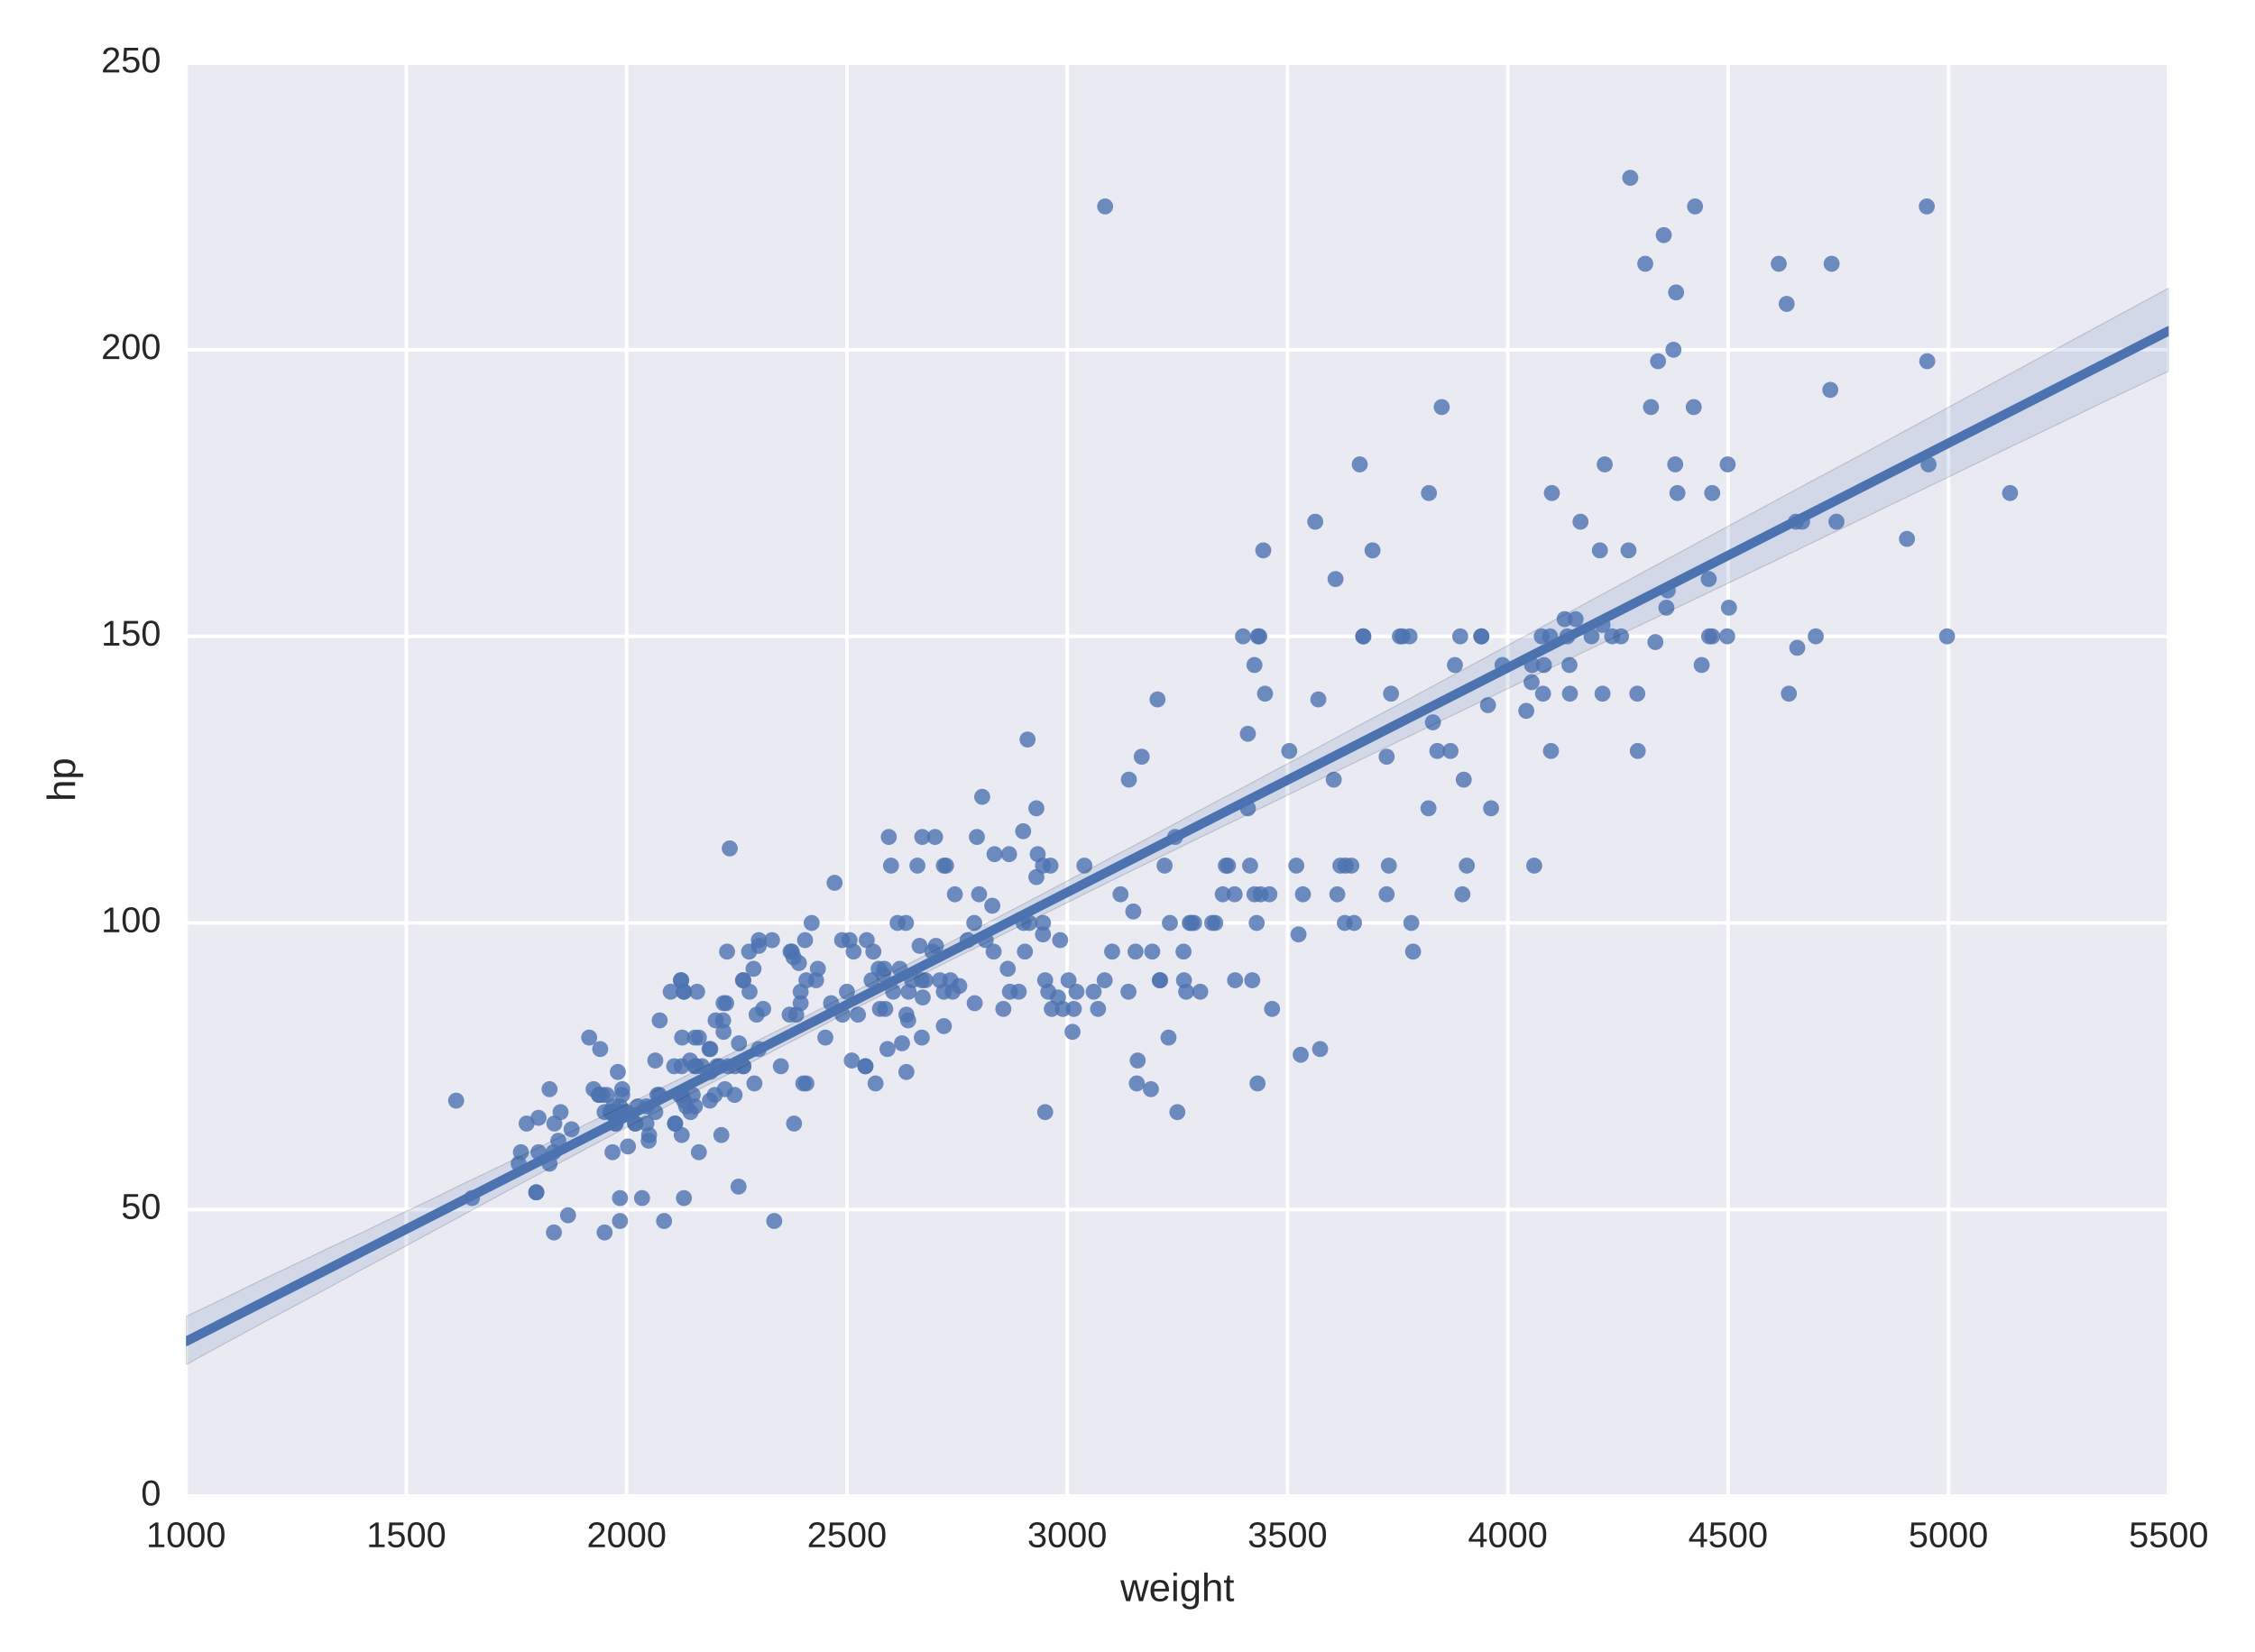<?xml version="1.0" encoding="utf-8" standalone="no"?>
<!DOCTYPE svg PUBLIC "-//W3C//DTD SVG 1.1//EN"
  "http://www.w3.org/Graphics/SVG/1.1/DTD/svg11.dtd">
<!-- Created with matplotlib (http://matplotlib.org/) -->
<svg height="461pt" version="1.1" viewBox="0 0 629 461" width="629pt" xmlns="http://www.w3.org/2000/svg" xmlns:xlink="http://www.w3.org/1999/xlink">
 <defs>
  <style type="text/css">
*{stroke-linecap:butt;stroke-linejoin:round;stroke-miterlimit:100000;}
  </style>
 </defs>
 <g id="figure_1">
  <g id="patch_1">
   <path d="M 0 461.976 
L 629 461.976 
L 629 0 
L 0 0 
z
" style="fill:#ffffff;"/>
  </g>
  <g id="axes_1">
   <g id="patch_2">
    <path d="M 51.897 417.44 
L 604.918 417.44 
L 604.918 17.621 
L 51.897 17.621 
z
" style="fill:#eaeaf2;"/>
   </g>
   <g id="matplotlib.axis_1">
    <g id="xtick_1">
     <g id="line2d_1">
      <path clip-path="url(#p62af6887e8)" d="M 51.897 417.44 
L 51.897 17.621 
" style="fill:none;stroke:#ffffff;stroke-linecap:round;"/>
     </g>
     <g id="line2d_2">
      <defs>
       <path d="M 0 0 
L 0 0 
" id="m4519893f22" style="stroke:#262626;"/>
      </defs>
      <g>
       <use style="fill:#262626;stroke:#262626;" x="51.897" xlink:href="#m4519893f22" y="417.44"/>
      </g>
     </g>
     <g id="text_1">
      <!-- 1000 -->
      <defs>
       <path d="M 7.625 0 
L 7.625 7.469 
L 25.141 7.469 
L 25.141 60.406 
L 9.625 49.312 
L 9.625 57.625 
L 25.875 68.797 
L 33.984 68.797 
L 33.984 7.469 
L 50.734 7.469 
L 50.734 0 
z
" id="LiberationSans-31"/>
       <path d="M 51.703 34.422 
Q 51.703 24.516 49.828 17.75 
Q 47.953 10.984 44.703 6.812 
Q 41.453 2.641 37.062 0.828 
Q 32.672 -0.984 27.688 -0.984 
Q 22.656 -0.984 18.312 0.828 
Q 13.969 2.641 10.766 6.781 
Q 7.562 10.938 5.734 17.703 
Q 3.906 24.469 3.906 34.422 
Q 3.906 44.828 5.734 51.641 
Q 7.562 58.453 10.781 62.5 
Q 14.016 66.547 18.406 68.188 
Q 22.797 69.828 27.984 69.828 
Q 32.906 69.828 37.219 68.188 
Q 41.547 66.547 44.766 62.5 
Q 48 58.453 49.844 51.641 
Q 51.703 44.828 51.703 34.422 
M 42.781 34.422 
Q 42.781 42.625 41.797 48.062 
Q 40.828 53.516 38.922 56.766 
Q 37.016 60.016 34.25 61.359 
Q 31.5 62.703 27.984 62.703 
Q 24.266 62.703 21.438 61.328 
Q 18.609 59.969 16.672 56.719 
Q 14.75 53.469 13.766 48.016 
Q 12.797 42.578 12.797 34.422 
Q 12.797 26.516 13.797 21.094 
Q 14.797 15.672 16.719 12.375 
Q 18.656 9.078 21.438 7.641 
Q 24.219 6.203 27.781 6.203 
Q 31.25 6.203 34.031 7.641 
Q 36.812 9.078 38.734 12.375 
Q 40.672 15.672 41.719 21.094 
Q 42.781 26.516 42.781 34.422 
" id="LiberationSans-30"/>
      </defs>
      <g style="fill:#262626;" transform="translate(40.775 431.687)scale(0.1 -0.1)">
       <use xlink:href="#LiberationSans-31"/>
       <use x="55.615" xlink:href="#LiberationSans-30"/>
       <use x="111.23" xlink:href="#LiberationSans-30"/>
       <use x="166.846" xlink:href="#LiberationSans-30"/>
      </g>
     </g>
    </g>
    <g id="xtick_2">
     <g id="line2d_3">
      <path clip-path="url(#p62af6887e8)" d="M 113.344 417.44 
L 113.344 17.621 
" style="fill:none;stroke:#ffffff;stroke-linecap:round;"/>
     </g>
     <g id="line2d_4">
      <g>
       <use style="fill:#262626;stroke:#262626;" x="113.344" xlink:href="#m4519893f22" y="417.44"/>
      </g>
     </g>
     <g id="text_2">
      <!-- 1500 -->
      <defs>
       <path d="M 51.422 22.406 
Q 51.422 17.234 49.859 12.938 
Q 48.297 8.641 45.219 5.531 
Q 42.141 2.438 37.578 0.719 
Q 33.016 -0.984 27 -0.984 
Q 21.578 -0.984 17.547 0.281 
Q 13.531 1.562 10.734 3.781 
Q 7.953 6 6.312 8.984 
Q 4.688 11.969 4 15.375 
L 12.891 16.406 
Q 13.422 14.453 14.391 12.625 
Q 15.375 10.797 17.062 9.344 
Q 18.75 7.906 21.219 7.047 
Q 23.688 6.203 27.203 6.203 
Q 30.609 6.203 33.391 7.25 
Q 36.188 8.297 38.156 10.344 
Q 40.141 12.406 41.203 15.375 
Q 42.281 18.359 42.281 22.219 
Q 42.281 25.391 41.25 28.047 
Q 40.234 30.719 38.328 32.641 
Q 36.422 34.578 33.656 35.641 
Q 30.906 36.719 27.391 36.719 
Q 25.203 36.719 23.344 36.328 
Q 21.484 35.938 19.891 35.25 
Q 18.312 34.578 17.016 33.672 
Q 15.719 32.766 14.594 31.781 
L 6 31.781 
L 8.297 68.797 
L 47.406 68.797 
L 47.406 61.328 
L 16.312 61.328 
L 14.984 39.5 
Q 17.328 41.312 20.844 42.594 
Q 24.359 43.891 29.203 43.891 
Q 34.328 43.891 38.422 42.328 
Q 42.531 40.766 45.406 37.906 
Q 48.297 35.062 49.859 31.109 
Q 51.422 27.156 51.422 22.406 
" id="LiberationSans-35"/>
      </defs>
      <g style="fill:#262626;" transform="translate(102.222 431.687)scale(0.1 -0.1)">
       <use xlink:href="#LiberationSans-31"/>
       <use x="55.615" xlink:href="#LiberationSans-35"/>
       <use x="111.23" xlink:href="#LiberationSans-30"/>
       <use x="166.846" xlink:href="#LiberationSans-30"/>
      </g>
     </g>
    </g>
    <g id="xtick_3">
     <g id="line2d_5">
      <path clip-path="url(#p62af6887e8)" d="M 174.79 417.44 
L 174.79 17.621 
" style="fill:none;stroke:#ffffff;stroke-linecap:round;"/>
     </g>
     <g id="line2d_6">
      <g>
       <use style="fill:#262626;stroke:#262626;" x="174.79" xlink:href="#m4519893f22" y="417.44"/>
      </g>
     </g>
     <g id="text_3">
      <!-- 2000 -->
      <defs>
       <path d="M 5.031 0 
L 5.031 6.203 
Q 7.516 11.922 11.109 16.281 
Q 14.703 20.656 18.656 24.188 
Q 22.609 27.734 26.484 30.766 
Q 30.375 33.797 33.5 36.812 
Q 36.625 39.844 38.547 43.156 
Q 40.484 46.484 40.484 50.688 
Q 40.484 53.609 39.594 55.828 
Q 38.719 58.062 37.062 59.562 
Q 35.406 61.078 33.078 61.828 
Q 30.766 62.594 27.938 62.594 
Q 25.297 62.594 22.969 61.859 
Q 20.656 61.141 18.844 59.672 
Q 17.047 58.203 15.891 56.031 
Q 14.75 53.859 14.406 50.984 
L 5.422 51.812 
Q 5.859 55.516 7.469 58.781 
Q 9.078 62.062 11.906 64.531 
Q 14.75 67 18.719 68.406 
Q 22.703 69.828 27.938 69.828 
Q 33.062 69.828 37.062 68.609 
Q 41.062 67.391 43.812 64.984 
Q 46.578 62.594 48.047 59.078 
Q 49.516 55.562 49.516 50.984 
Q 49.516 47.516 48.266 44.391 
Q 47.016 41.266 44.938 38.422 
Q 42.875 35.594 40.141 32.953 
Q 37.406 30.328 34.422 27.812 
Q 31.453 25.297 28.422 22.828 
Q 25.391 20.359 22.719 17.859 
Q 20.062 15.375 17.969 12.812 
Q 15.875 10.25 14.703 7.469 
L 50.594 7.469 
L 50.594 0 
z
" id="LiberationSans-32"/>
      </defs>
      <g style="fill:#262626;" transform="translate(163.669 431.687)scale(0.1 -0.1)">
       <use xlink:href="#LiberationSans-32"/>
       <use x="55.615" xlink:href="#LiberationSans-30"/>
       <use x="111.23" xlink:href="#LiberationSans-30"/>
       <use x="166.846" xlink:href="#LiberationSans-30"/>
      </g>
     </g>
    </g>
    <g id="xtick_4">
     <g id="line2d_7">
      <path clip-path="url(#p62af6887e8)" d="M 236.237 417.44 
L 236.237 17.621 
" style="fill:none;stroke:#ffffff;stroke-linecap:round;"/>
     </g>
     <g id="line2d_8">
      <g>
       <use style="fill:#262626;stroke:#262626;" x="236.237" xlink:href="#m4519893f22" y="417.44"/>
      </g>
     </g>
     <g id="text_4">
      <!-- 2500 -->
      <g style="fill:#262626;" transform="translate(225.115 431.687)scale(0.1 -0.1)">
       <use xlink:href="#LiberationSans-32"/>
       <use x="55.615" xlink:href="#LiberationSans-35"/>
       <use x="111.23" xlink:href="#LiberationSans-30"/>
       <use x="166.846" xlink:href="#LiberationSans-30"/>
      </g>
     </g>
    </g>
    <g id="xtick_5">
     <g id="line2d_9">
      <path clip-path="url(#p62af6887e8)" d="M 297.684 417.44 
L 297.684 17.621 
" style="fill:none;stroke:#ffffff;stroke-linecap:round;"/>
     </g>
     <g id="line2d_10">
      <g>
       <use style="fill:#262626;stroke:#262626;" x="297.684" xlink:href="#m4519893f22" y="417.44"/>
      </g>
     </g>
     <g id="text_5">
      <!-- 3000 -->
      <defs>
       <path d="M 51.219 19 
Q 51.219 14.266 49.672 10.547 
Q 48.141 6.844 45.188 4.266 
Q 42.234 1.703 37.859 0.359 
Q 33.5 -0.984 27.875 -0.984 
Q 21.484 -0.984 17.109 0.609 
Q 12.75 2.203 9.906 4.812 
Q 7.078 7.422 5.656 10.766 
Q 4.25 14.109 3.812 17.672 
L 12.891 18.5 
Q 13.281 15.766 14.328 13.516 
Q 15.375 11.281 17.188 9.672 
Q 19 8.062 21.625 7.172 
Q 24.266 6.297 27.875 6.297 
Q 34.516 6.297 38.297 9.562 
Q 42.094 12.844 42.094 19.281 
Q 42.094 23.094 40.406 25.406 
Q 38.719 27.734 36.203 29.031 
Q 33.688 30.328 30.734 30.766 
Q 27.781 31.203 25.297 31.203 
L 20.312 31.203 
L 20.312 38.812 
L 25.094 38.812 
Q 27.594 38.812 30.266 39.328 
Q 32.953 39.844 35.172 41.188 
Q 37.406 42.531 38.844 44.828 
Q 40.281 47.125 40.281 50.688 
Q 40.281 56.203 37.031 59.391 
Q 33.797 62.594 27.391 62.594 
Q 21.578 62.594 17.984 59.609 
Q 14.406 56.641 13.812 51.219 
L 4.984 51.906 
Q 5.516 56.453 7.469 59.812 
Q 9.422 63.188 12.422 65.406 
Q 15.438 67.625 19.281 68.719 
Q 23.141 69.828 27.484 69.828 
Q 33.25 69.828 37.391 68.375 
Q 41.547 66.938 44.188 64.469 
Q 46.828 62.016 48.062 58.688 
Q 49.312 55.375 49.312 51.609 
Q 49.312 48.578 48.484 45.938 
Q 47.656 43.312 45.891 41.203 
Q 44.141 39.109 41.422 37.594 
Q 38.719 36.078 34.906 35.297 
L 34.906 35.109 
Q 39.062 34.672 42.141 33.219 
Q 45.219 31.781 47.219 29.625 
Q 49.219 27.484 50.219 24.75 
Q 51.219 22.016 51.219 19 
" id="LiberationSans-33"/>
      </defs>
      <g style="fill:#262626;" transform="translate(286.562 431.687)scale(0.1 -0.1)">
       <use xlink:href="#LiberationSans-33"/>
       <use x="55.615" xlink:href="#LiberationSans-30"/>
       <use x="111.23" xlink:href="#LiberationSans-30"/>
       <use x="166.846" xlink:href="#LiberationSans-30"/>
      </g>
     </g>
    </g>
    <g id="xtick_6">
     <g id="line2d_11">
      <path clip-path="url(#p62af6887e8)" d="M 359.131 417.44 
L 359.131 17.621 
" style="fill:none;stroke:#ffffff;stroke-linecap:round;"/>
     </g>
     <g id="line2d_12">
      <g>
       <use style="fill:#262626;stroke:#262626;" x="359.131" xlink:href="#m4519893f22" y="417.44"/>
      </g>
     </g>
     <g id="text_6">
      <!-- 3500 -->
      <g style="fill:#262626;" transform="translate(348.009 431.687)scale(0.1 -0.1)">
       <use xlink:href="#LiberationSans-33"/>
       <use x="55.615" xlink:href="#LiberationSans-35"/>
       <use x="111.23" xlink:href="#LiberationSans-30"/>
       <use x="166.846" xlink:href="#LiberationSans-30"/>
      </g>
     </g>
    </g>
    <g id="xtick_7">
     <g id="line2d_13">
      <path clip-path="url(#p62af6887e8)" d="M 420.578 417.44 
L 420.578 17.621 
" style="fill:none;stroke:#ffffff;stroke-linecap:round;"/>
     </g>
     <g id="line2d_14">
      <g>
       <use style="fill:#262626;stroke:#262626;" x="420.578" xlink:href="#m4519893f22" y="417.44"/>
      </g>
     </g>
     <g id="text_7">
      <!-- 4000 -->
      <defs>
       <path d="M 43.016 15.578 
L 43.016 0 
L 34.719 0 
L 34.719 15.578 
L 2.297 15.578 
L 2.297 22.406 
L 33.797 68.797 
L 43.016 68.797 
L 43.016 22.516 
L 52.688 22.516 
L 52.688 15.578 
z
M 34.719 58.891 
Q 34.625 58.641 34.234 57.938 
Q 33.844 57.234 33.344 56.344 
Q 32.859 55.469 32.344 54.562 
Q 31.844 53.656 31.453 53.078 
L 13.812 27.094 
Q 13.578 26.703 13.109 26.062 
Q 12.641 25.438 12.156 24.781 
Q 11.672 24.125 11.172 23.484 
Q 10.688 22.859 10.406 22.516 
L 34.719 22.516 
z
" id="LiberationSans-34"/>
      </defs>
      <g style="fill:#262626;" transform="translate(409.456 431.687)scale(0.1 -0.1)">
       <use xlink:href="#LiberationSans-34"/>
       <use x="55.615" xlink:href="#LiberationSans-30"/>
       <use x="111.23" xlink:href="#LiberationSans-30"/>
       <use x="166.846" xlink:href="#LiberationSans-30"/>
      </g>
     </g>
    </g>
    <g id="xtick_8">
     <g id="line2d_15">
      <path clip-path="url(#p62af6887e8)" d="M 482.025 417.44 
L 482.025 17.621 
" style="fill:none;stroke:#ffffff;stroke-linecap:round;"/>
     </g>
     <g id="line2d_16">
      <g>
       <use style="fill:#262626;stroke:#262626;" x="482.025" xlink:href="#m4519893f22" y="417.44"/>
      </g>
     </g>
     <g id="text_8">
      <!-- 4500 -->
      <g style="fill:#262626;" transform="translate(470.903 431.687)scale(0.1 -0.1)">
       <use xlink:href="#LiberationSans-34"/>
       <use x="55.615" xlink:href="#LiberationSans-35"/>
       <use x="111.23" xlink:href="#LiberationSans-30"/>
       <use x="166.846" xlink:href="#LiberationSans-30"/>
      </g>
     </g>
    </g>
    <g id="xtick_9">
     <g id="line2d_17">
      <path clip-path="url(#p62af6887e8)" d="M 543.471 417.44 
L 543.471 17.621 
" style="fill:none;stroke:#ffffff;stroke-linecap:round;"/>
     </g>
     <g id="line2d_18">
      <g>
       <use style="fill:#262626;stroke:#262626;" x="543.471" xlink:href="#m4519893f22" y="417.44"/>
      </g>
     </g>
     <g id="text_9">
      <!-- 5000 -->
      <g style="fill:#262626;" transform="translate(532.349 431.687)scale(0.1 -0.1)">
       <use xlink:href="#LiberationSans-35"/>
       <use x="55.615" xlink:href="#LiberationSans-30"/>
       <use x="111.23" xlink:href="#LiberationSans-30"/>
       <use x="166.846" xlink:href="#LiberationSans-30"/>
      </g>
     </g>
    </g>
    <g id="xtick_10">
     <g id="line2d_19">
      <path clip-path="url(#p62af6887e8)" d="M 604.918 417.44 
L 604.918 17.621 
" style="fill:none;stroke:#ffffff;stroke-linecap:round;"/>
     </g>
     <g id="line2d_20">
      <g>
       <use style="fill:#262626;stroke:#262626;" x="604.918" xlink:href="#m4519893f22" y="417.44"/>
      </g>
     </g>
     <g id="text_10">
      <!-- 5500 -->
      <g style="fill:#262626;" transform="translate(593.796 431.687)scale(0.1 -0.1)">
       <use xlink:href="#LiberationSans-35"/>
       <use x="55.615" xlink:href="#LiberationSans-35"/>
       <use x="111.23" xlink:href="#LiberationSans-30"/>
       <use x="166.846" xlink:href="#LiberationSans-30"/>
      </g>
     </g>
    </g>
    <g id="text_11">
     <!-- weight -->
     <defs>
      <path d="M 13.484 24.562 
Q 13.484 20.406 14.328 16.906 
Q 15.188 13.422 16.969 10.906 
Q 18.75 8.406 21.531 7 
Q 24.312 5.609 28.219 5.609 
Q 33.938 5.609 37.375 7.906 
Q 40.828 10.203 42.047 13.719 
L 49.75 11.531 
Q 48.922 9.328 47.438 7.109 
Q 45.953 4.891 43.453 3.094 
Q 40.969 1.312 37.234 0.156 
Q 33.5 -0.984 28.219 -0.984 
Q 16.5 -0.984 10.375 6 
Q 4.25 12.984 4.25 26.766 
Q 4.25 34.188 6.094 39.328 
Q 7.953 44.484 11.172 47.703 
Q 14.406 50.922 18.703 52.359 
Q 23 53.812 27.875 53.812 
Q 34.516 53.812 38.984 51.656 
Q 43.453 49.516 46.156 45.719 
Q 48.875 41.938 50.016 36.812 
Q 51.172 31.688 51.172 25.734 
L 51.172 24.562 
z
M 42.094 31.297 
Q 41.359 39.656 37.844 43.484 
Q 34.328 47.312 27.734 47.312 
Q 25.531 47.312 23.109 46.609 
Q 20.703 45.906 18.656 44.094 
Q 16.609 42.281 15.188 39.172 
Q 13.766 36.078 13.578 31.297 
z
" id="LiberationSans-65"/>
      <path d="M 27.047 0.391 
Q 25.047 -0.141 22.969 -0.453 
Q 20.906 -0.781 18.172 -0.781 
Q 7.625 -0.781 7.625 11.188 
L 7.625 46.438 
L 1.516 46.438 
L 1.516 52.828 
L 7.953 52.828 
L 10.547 64.656 
L 16.406 64.656 
L 16.406 52.828 
L 26.172 52.828 
L 26.172 46.438 
L 16.406 46.438 
L 16.406 13.094 
Q 16.406 9.281 17.641 7.734 
Q 18.891 6.203 21.969 6.203 
Q 23.25 6.203 24.438 6.391 
Q 25.641 6.594 27.047 6.891 
z
" id="LiberationSans-74"/>
      <path d="M 15.484 43.797 
Q 16.938 46.484 18.641 48.359 
Q 20.359 50.25 22.406 51.469 
Q 24.469 52.688 26.906 53.25 
Q 29.344 53.812 32.375 53.812 
Q 37.453 53.812 40.703 52.438 
Q 43.953 51.078 45.828 48.609 
Q 47.703 46.141 48.406 42.719 
Q 49.125 39.312 49.125 35.203 
L 49.125 0 
L 40.281 0 
L 40.281 33.5 
Q 40.281 36.859 39.859 39.391 
Q 39.453 41.938 38.281 43.625 
Q 37.109 45.312 34.953 46.156 
Q 32.812 47.016 29.391 47.016 
Q 26.266 47.016 23.75 45.891 
Q 21.234 44.781 19.453 42.719 
Q 17.672 40.672 16.688 37.734 
Q 15.719 34.812 15.719 31.156 
L 15.719 0 
L 6.938 0 
L 6.938 72.469 
L 15.719 72.469 
L 15.719 53.609 
Q 15.719 52 15.672 50.391 
Q 15.625 48.781 15.547 47.406 
Q 15.484 46.047 15.422 45.094 
Q 15.375 44.141 15.328 43.797 
z
" id="LiberationSans-68"/>
      <path d="M 26.766 -20.75 
Q 22.219 -20.75 18.703 -19.812 
Q 15.188 -18.891 12.688 -17.156 
Q 10.203 -15.438 8.641 -13.031 
Q 7.078 -10.641 6.391 -7.719 
L 15.234 -6.453 
Q 16.109 -10.109 19.109 -12.078 
Q 22.125 -14.062 27 -14.062 
Q 29.984 -14.062 32.422 -13.234 
Q 34.859 -12.406 36.562 -10.562 
Q 38.281 -8.734 39.203 -5.797 
Q 40.141 -2.875 40.141 1.312 
L 40.141 9.812 
L 40.047 9.812 
Q 39.062 7.812 37.625 5.984 
Q 36.188 4.156 34.109 2.734 
Q 32.031 1.312 29.297 0.453 
Q 26.562 -0.391 23.047 -0.391 
Q 18.016 -0.391 14.422 1.297 
Q 10.844 2.984 8.562 6.344 
Q 6.297 9.719 5.25 14.719 
Q 4.203 19.734 4.203 26.312 
Q 4.203 32.672 5.25 37.75 
Q 6.297 42.828 8.656 46.359 
Q 11.031 49.906 14.812 51.781 
Q 18.609 53.656 24.031 53.656 
Q 29.641 53.656 33.766 51.094 
Q 37.891 48.531 40.141 43.797 
L 40.234 43.797 
Q 40.234 45.016 40.297 46.531 
Q 40.375 48.047 40.453 49.391 
Q 40.531 50.734 40.625 51.703 
Q 40.719 52.688 40.828 52.828 
L 49.172 52.828 
Q 49.125 52.391 49.078 51.344 
Q 49.031 50.297 48.969 48.828 
Q 48.922 47.359 48.891 45.578 
Q 48.875 43.797 48.875 41.891 
L 48.875 1.516 
Q 48.875 -9.578 43.422 -15.156 
Q 37.984 -20.75 26.766 -20.75 
M 40.141 26.422 
Q 40.141 31.938 38.938 35.859 
Q 37.75 39.797 35.797 42.281 
Q 33.844 44.781 31.328 45.953 
Q 28.812 47.125 26.172 47.125 
Q 22.797 47.125 20.375 45.953 
Q 17.969 44.781 16.375 42.266 
Q 14.797 39.75 14.031 35.812 
Q 13.281 31.891 13.281 26.422 
Q 13.281 20.703 14.031 16.812 
Q 14.797 12.938 16.359 10.547 
Q 17.922 8.156 20.312 7.125 
Q 22.703 6.109 26.031 6.109 
Q 28.656 6.109 31.172 7.219 
Q 33.688 8.344 35.688 10.781 
Q 37.703 13.234 38.922 17.094 
Q 40.141 20.953 40.141 26.422 
" id="LiberationSans-67"/>
      <path d="M 6.688 64.062 
L 6.688 72.469 
L 15.484 72.469 
L 15.484 64.062 
z
M 6.688 0 
L 6.688 52.828 
L 15.484 52.828 
L 15.484 0 
z
" id="LiberationSans-69"/>
      <path d="M 57.328 0 
L 47.125 0 
L 38.672 34.078 
Q 38.281 35.406 37.859 37.359 
Q 37.453 39.312 37.062 41.156 
Q 36.578 43.312 36.141 45.609 
Q 35.688 43.406 35.203 41.266 
Q 34.812 39.406 34.344 37.406 
Q 33.891 35.406 33.5 33.891 
L 24.812 0 
L 14.656 0 
L -0.141 52.828 
L 8.547 52.828 
L 17.484 16.938 
Q 17.828 15.828 18.156 14.188 
Q 18.5 12.547 18.844 10.984 
Q 19.188 9.188 19.578 7.281 
Q 19.969 9.125 20.406 10.891 
Q 20.797 12.406 21.188 13.969 
Q 21.578 15.531 21.875 16.547 
L 31.453 52.828 
L 40.875 52.828 
L 50.094 16.547 
Q 50.438 15.281 50.828 13.672 
Q 51.219 12.062 51.562 10.641 
Q 51.953 8.984 52.344 7.281 
Q 52.734 9.125 53.125 10.891 
Q 53.469 12.406 53.828 14.031 
Q 54.203 15.672 54.547 16.938 
L 63.875 52.828 
L 72.469 52.828 
z
" id="LiberationSans-77"/>
     </defs>
     <g style="fill:#262626;" transform="translate(312.51 446.733)scale(0.11 -0.11)">
      <use xlink:href="#LiberationSans-77"/>
      <use x="72.217" xlink:href="#LiberationSans-65"/>
      <use x="127.832" xlink:href="#LiberationSans-69"/>
      <use x="150.049" xlink:href="#LiberationSans-67"/>
      <use x="205.664" xlink:href="#LiberationSans-68"/>
      <use x="261.279" xlink:href="#LiberationSans-74"/>
     </g>
    </g>
   </g>
   <g id="matplotlib.axis_2">
    <g id="ytick_1">
     <g id="line2d_21">
      <path clip-path="url(#p62af6887e8)" d="M 51.897 417.44 
L 604.918 417.44 
" style="fill:none;stroke:#ffffff;stroke-linecap:round;"/>
     </g>
     <g id="line2d_22">
      <g>
       <use style="fill:#262626;stroke:#262626;" x="51.897" xlink:href="#m4519893f22" y="417.44"/>
      </g>
     </g>
     <g id="text_12">
      <!-- 0 -->
      <g style="fill:#262626;" transform="translate(39.336 420.026)scale(0.1 -0.1)">
       <use xlink:href="#LiberationSans-30"/>
      </g>
     </g>
    </g>
    <g id="ytick_2">
     <g id="line2d_23">
      <path clip-path="url(#p62af6887e8)" d="M 51.897 337.476 
L 604.918 337.476 
" style="fill:none;stroke:#ffffff;stroke-linecap:round;"/>
     </g>
     <g id="line2d_24">
      <g>
       <use style="fill:#262626;stroke:#262626;" x="51.897" xlink:href="#m4519893f22" y="337.476"/>
      </g>
     </g>
     <g id="text_13">
      <!-- 50 -->
      <g style="fill:#262626;" transform="translate(33.775 340.062)scale(0.1 -0.1)">
       <use xlink:href="#LiberationSans-35"/>
       <use x="55.615" xlink:href="#LiberationSans-30"/>
      </g>
     </g>
    </g>
    <g id="ytick_3">
     <g id="line2d_25">
      <path clip-path="url(#p62af6887e8)" d="M 51.897 257.512 
L 604.918 257.512 
" style="fill:none;stroke:#ffffff;stroke-linecap:round;"/>
     </g>
     <g id="line2d_26">
      <g>
       <use style="fill:#262626;stroke:#262626;" x="51.897" xlink:href="#m4519893f22" y="257.512"/>
      </g>
     </g>
     <g id="text_14">
      <!-- 100 -->
      <g style="fill:#262626;" transform="translate(28.214 260.098)scale(0.1 -0.1)">
       <use xlink:href="#LiberationSans-31"/>
       <use x="55.615" xlink:href="#LiberationSans-30"/>
       <use x="111.23" xlink:href="#LiberationSans-30"/>
      </g>
     </g>
    </g>
    <g id="ytick_4">
     <g id="line2d_27">
      <path clip-path="url(#p62af6887e8)" d="M 51.897 177.549 
L 604.918 177.549 
" style="fill:none;stroke:#ffffff;stroke-linecap:round;"/>
     </g>
     <g id="line2d_28">
      <g>
       <use style="fill:#262626;stroke:#262626;" x="51.897" xlink:href="#m4519893f22" y="177.549"/>
      </g>
     </g>
     <g id="text_15">
      <!-- 150 -->
      <g style="fill:#262626;" transform="translate(28.214 180.135)scale(0.1 -0.1)">
       <use xlink:href="#LiberationSans-31"/>
       <use x="55.615" xlink:href="#LiberationSans-35"/>
       <use x="111.23" xlink:href="#LiberationSans-30"/>
      </g>
     </g>
    </g>
    <g id="ytick_5">
     <g id="line2d_29">
      <path clip-path="url(#p62af6887e8)" d="M 51.897 97.585 
L 604.918 97.585 
" style="fill:none;stroke:#ffffff;stroke-linecap:round;"/>
     </g>
     <g id="line2d_30">
      <g>
       <use style="fill:#262626;stroke:#262626;" x="51.897" xlink:href="#m4519893f22" y="97.585"/>
      </g>
     </g>
     <g id="text_16">
      <!-- 200 -->
      <g style="fill:#262626;" transform="translate(28.214 100.171)scale(0.1 -0.1)">
       <use xlink:href="#LiberationSans-32"/>
       <use x="55.615" xlink:href="#LiberationSans-30"/>
       <use x="111.23" xlink:href="#LiberationSans-30"/>
      </g>
     </g>
    </g>
    <g id="ytick_6">
     <g id="line2d_31">
      <path clip-path="url(#p62af6887e8)" d="M 51.897 17.621 
L 604.918 17.621 
" style="fill:none;stroke:#ffffff;stroke-linecap:round;"/>
     </g>
     <g id="line2d_32">
      <g>
       <use style="fill:#262626;stroke:#262626;" x="51.897" xlink:href="#m4519893f22" y="17.621"/>
      </g>
     </g>
     <g id="text_17">
      <!-- 250 -->
      <g style="fill:#262626;" transform="translate(28.214 20.207)scale(0.1 -0.1)">
       <use xlink:href="#LiberationSans-32"/>
       <use x="55.615" xlink:href="#LiberationSans-35"/>
       <use x="111.23" xlink:href="#LiberationSans-30"/>
      </g>
     </g>
    </g>
    <g id="text_18">
     <!-- hp -->
     <defs>
      <path d="M 51.422 26.656 
Q 51.422 20.656 50.438 15.578 
Q 49.469 10.5 47.188 6.828 
Q 44.922 3.172 41.188 1.094 
Q 37.453 -0.984 31.984 -0.984 
Q 26.312 -0.984 22.062 1.172 
Q 17.828 3.328 15.578 8.203 
L 15.328 8.203 
Q 15.375 8.109 15.406 7.328 
Q 15.438 6.547 15.453 5.375 
Q 15.484 4.203 15.5 2.75 
Q 15.531 1.312 15.531 -0.094 
L 15.531 -20.75 
L 6.734 -20.75 
L 6.734 42.047 
Q 6.734 43.953 6.703 45.703 
Q 6.688 47.469 6.641 48.906 
Q 6.594 50.344 6.547 51.359 
Q 6.5 52.391 6.453 52.828 
L 14.938 52.828 
Q 14.984 52.688 15.062 51.797 
Q 15.141 50.922 15.203 49.672 
Q 15.281 48.438 15.359 47.016 
Q 15.438 45.609 15.438 44.344 
L 15.625 44.344 
Q 16.844 46.875 18.406 48.656 
Q 19.969 50.438 21.969 51.578 
Q 23.969 52.734 26.438 53.25 
Q 28.906 53.766 31.984 53.766 
Q 37.453 53.766 41.188 51.812 
Q 44.922 49.859 47.188 46.312 
Q 49.469 42.781 50.438 37.766 
Q 51.422 32.766 51.422 26.656 
M 42.188 26.469 
Q 42.188 31.344 41.594 35.156 
Q 41.016 38.969 39.578 41.594 
Q 38.141 44.234 35.734 45.594 
Q 33.344 46.969 29.734 46.969 
Q 26.812 46.969 24.219 46.141 
Q 21.625 45.312 19.703 42.969 
Q 17.781 40.625 16.656 36.5 
Q 15.531 32.375 15.531 25.781 
Q 15.531 20.172 16.453 16.281 
Q 17.391 12.406 19.172 10.016 
Q 20.953 7.625 23.578 6.562 
Q 26.219 5.516 29.641 5.516 
Q 33.297 5.516 35.719 6.922 
Q 38.141 8.344 39.578 11.031 
Q 41.016 13.719 41.594 17.594 
Q 42.188 21.484 42.188 26.469 
" id="LiberationSans-70"/>
     </defs>
     <g style="fill:#262626;" transform="translate(20.932 223.648)rotate(-90.0)scale(0.11 -0.11)">
      <use xlink:href="#LiberationSans-68"/>
      <use x="55.615" xlink:href="#LiberationSans-70"/>
     </g>
    </g>
   </g>
   <g id="PathCollection_1">
    <defs>
     <path d="M 0 2.236 
C 0.593 2.236 1.162 2 1.581 1.581 
C 2 1.162 2.236 0.593 2.236 0 
C 2.236 -0.593 2 -1.162 1.581 -1.581 
C 1.162 -2 0.593 -2.236 0 -2.236 
C -0.593 -2.236 -1.162 -2 -1.581 -1.581 
C -2 -1.162 -2.236 -0.593 -2.236 0 
C -2.236 0.593 -2 1.162 -1.581 1.581 
C -1.162 2 -0.593 2.236 0 2.236 
z
" id="m4c1703153e"/>
    </defs>
    <g clip-path="url(#p62af6887e8)">
     <use style="fill:#4c72b0;fill-opacity:0.8;" x="314.766" xlink:href="#m4c1703153e" y="276.704"/>
     <use style="fill:#4c72b0;fill-opacity:0.8;" x="510.536" xlink:href="#m4c1703153e" y="108.78"/>
     <use style="fill:#4c72b0;fill-opacity:0.8;" x="150.212" xlink:href="#m4c1703153e" y="321.483"/>
     <use style="fill:#4c72b0;fill-opacity:0.8;" x="362.203" xlink:href="#m4c1703153e" y="260.711"/>
     <use style="fill:#4c72b0;fill-opacity:0.8;" x="197.894" xlink:href="#m4c1703153e" y="292.696"/>
     <use style="fill:#4c72b0;fill-opacity:0.8;" x="250.37" xlink:href="#m4c1703153e" y="257.512"/>
     <use style="fill:#4c72b0;fill-opacity:0.8;" x="207.357" xlink:href="#m4c1703153e" y="297.494"/>
     <use style="fill:#4c72b0;fill-opacity:0.8;" x="237.589" xlink:href="#m4c1703153e" y="295.895"/>
     <use style="fill:#4c72b0;fill-opacity:0.8;" x="456.831" xlink:href="#m4c1703153e" y="209.534"/>
     <use style="fill:#4c72b0;fill-opacity:0.8;" x="352.863" xlink:href="#m4c1703153e" y="193.541"/>
     <use style="fill:#4c72b0;fill-opacity:0.8;" x="190.767" xlink:href="#m4c1703153e" y="334.278"/>
     <use style="fill:#4c72b0;fill-opacity:0.8;" x="265.732" xlink:href="#m4c1703153e" y="276.704"/>
     <use style="fill:#4c72b0;fill-opacity:0.8;" x="211.044" xlink:href="#m4c1703153e" y="283.101"/>
     <use style="fill:#4c72b0;fill-opacity:0.8;" x="501.319" xlink:href="#m4c1703153e" y="180.747"/>
     <use style="fill:#4c72b0;fill-opacity:0.8;" x="391.206" xlink:href="#m4c1703153e" y="177.549"/>
     <use style="fill:#4c72b0;fill-opacity:0.8;" x="432.621" xlink:href="#m4c1703153e" y="209.534"/>
     <use style="fill:#4c72b0;fill-opacity:0.8;" x="153.284" xlink:href="#m4c1703153e" y="324.682"/>
     <use style="fill:#4c72b0;fill-opacity:0.8;" x="263.274" xlink:href="#m4c1703153e" y="286.299"/>
     <use style="fill:#4c72b0;fill-opacity:0.8;" x="154.636" xlink:href="#m4c1703153e" y="313.487"/>
     <use style="fill:#4c72b0;fill-opacity:0.8;" x="263.274" xlink:href="#m4c1703153e" y="241.52"/>
     <use style="fill:#4c72b0;fill-opacity:0.8;" x="330.128" xlink:href="#m4c1703153e" y="265.509"/>
     <use style="fill:#4c72b0;fill-opacity:0.8;" x="409.149" xlink:href="#m4c1703153e" y="241.52"/>
     <use style="fill:#4c72b0;fill-opacity:0.8;" x="437.906" xlink:href="#m4c1703153e" y="193.541"/>
     <use style="fill:#4c72b0;fill-opacity:0.8;" x="366.873" xlink:href="#m4c1703153e" y="145.563"/>
     <use style="fill:#4c72b0;fill-opacity:0.8;" x="247.544" xlink:href="#m4c1703153e" y="292.696"/>
     <use style="fill:#4c72b0;fill-opacity:0.8;" x="207.357" xlink:href="#m4c1703153e" y="273.505"/>
     <use style="fill:#4c72b0;fill-opacity:0.8;" x="256.515" xlink:href="#m4c1703153e" y="263.91"/>
     <use style="fill:#4c72b0;fill-opacity:0.8;" x="220.507" xlink:href="#m4c1703153e" y="265.509"/>
     <use style="fill:#4c72b0;fill-opacity:0.8;" x="302.477" xlink:href="#m4c1703153e" y="241.52"/>
     <use style="fill:#4c72b0;fill-opacity:0.8;" x="241.399" xlink:href="#m4c1703153e" y="297.494"/>
     <use style="fill:#4c72b0;fill-opacity:0.8;" x="286.624" xlink:href="#m4c1703153e" y="206.336"/>
     <use style="fill:#4c72b0;fill-opacity:0.8;" x="407.305" xlink:href="#m4c1703153e" y="177.549"/>
     <use style="fill:#4c72b0;fill-opacity:0.8;" x="253.32" xlink:href="#m4c1703153e" y="284.7"/>
     <use style="fill:#4c72b0;fill-opacity:0.8;" x="354.83" xlink:href="#m4c1703153e" y="281.502"/>
     <use style="fill:#4c72b0;fill-opacity:0.8;" x="231.813" xlink:href="#m4c1703153e" y="279.902"/>
     <use style="fill:#4c72b0;fill-opacity:0.8;" x="194.208" xlink:href="#m4c1703153e" y="297.494"/>
     <use style="fill:#4c72b0;fill-opacity:0.8;" x="498.984" xlink:href="#m4c1703153e" y="193.541"/>
     <use style="fill:#4c72b0;fill-opacity:0.8;" x="322.877" xlink:href="#m4c1703153e" y="195.141"/>
     <use style="fill:#4c72b0;fill-opacity:0.8;" x="190.152" xlink:href="#m4c1703153e" y="305.491"/>
     <use style="fill:#4c72b0;fill-opacity:0.8;" x="179.092" xlink:href="#m4c1703153e" y="334.278"/>
     <use style="fill:#4c72b0;fill-opacity:0.8;" x="145.296" xlink:href="#m4c1703153e" y="321.483"/>
     <use style="fill:#4c72b0;fill-opacity:0.8;" x="220.261" xlink:href="#m4c1703153e" y="283.101"/>
     <use style="fill:#4c72b0;fill-opacity:0.8;" x="415.047" xlink:href="#m4c1703153e" y="196.74"/>
     <use style="fill:#4c72b0;fill-opacity:0.8;" x="447.614" xlink:href="#m4c1703153e" y="129.57"/>
     <use style="fill:#4c72b0;fill-opacity:0.8;" x="221.49" xlink:href="#m4c1703153e" y="313.487"/>
     <use style="fill:#4c72b0;fill-opacity:0.8;" x="168.646" xlink:href="#m4c1703153e" y="310.289"/>
     <use style="fill:#4c72b0;fill-opacity:0.8;" x="211.659" xlink:href="#m4c1703153e" y="262.31"/>
     <use style="fill:#4c72b0;fill-opacity:0.8;" x="476.74" xlink:href="#m4c1703153e" y="177.549"/>
     <use style="fill:#4c72b0;fill-opacity:0.8;" x="189.538" xlink:href="#m4c1703153e" y="305.491"/>
     <use style="fill:#4c72b0;fill-opacity:0.8;" x="338.976" xlink:href="#m4c1703153e" y="257.512"/>
     <use style="fill:#4c72b0;fill-opacity:0.8;" x="537.941" xlink:href="#m4c1703153e" y="129.57"/>
     <use style="fill:#4c72b0;fill-opacity:0.8;" x="386.782" xlink:href="#m4c1703153e" y="211.133"/>
     <use style="fill:#4c72b0;fill-opacity:0.8;" x="202.81" xlink:href="#m4c1703153e" y="265.509"/>
     <use style="fill:#4c72b0;fill-opacity:0.8;" x="257.129" xlink:href="#m4c1703153e" y="273.505"/>
     <use style="fill:#4c72b0;fill-opacity:0.8;" x="201.704" xlink:href="#m4c1703153e" y="284.7"/>
     <use style="fill:#4c72b0;fill-opacity:0.8;" x="203.056" xlink:href="#m4c1703153e" y="297.494"/>
     <use style="fill:#4c72b0;fill-opacity:0.8;" x="287.115" xlink:href="#m4c1703153e" y="257.512"/>
     <use style="fill:#4c72b0;fill-opacity:0.8;" x="306.287" xlink:href="#m4c1703153e" y="281.502"/>
     <use style="fill:#4c72b0;fill-opacity:0.8;" x="277.407" xlink:href="#m4c1703153e" y="238.321"/>
     <use style="fill:#4c72b0;fill-opacity:0.8;" x="170.489" xlink:href="#m4c1703153e" y="310.289"/>
     <use style="fill:#4c72b0;fill-opacity:0.8;" x="146.894" xlink:href="#m4c1703153e" y="313.487"/>
     <use style="fill:#4c72b0;fill-opacity:0.8;" x="334.798" xlink:href="#m4c1703153e" y="276.704"/>
     <use style="fill:#4c72b0;fill-opacity:0.8;" x="393.664" xlink:href="#m4c1703153e" y="257.512"/>
     <use style="fill:#4c72b0;fill-opacity:0.8;" x="241.399" xlink:href="#m4c1703153e" y="297.494"/>
     <use style="fill:#4c72b0;fill-opacity:0.8;" x="326.318" xlink:href="#m4c1703153e" y="257.512"/>
     <use style="fill:#4c72b0;fill-opacity:0.8;" x="169.26" xlink:href="#m4c1703153e" y="305.491"/>
     <use style="fill:#4c72b0;fill-opacity:0.8;" x="427.337" xlink:href="#m4c1703153e" y="185.545"/>
     <use style="fill:#4c72b0;fill-opacity:0.8;" x="342.54" xlink:href="#m4c1703153e" y="241.52"/>
     <use style="fill:#4c72b0;fill-opacity:0.8;" x="467.523" xlink:href="#m4c1703153e" y="81.592"/>
     <use style="fill:#4c72b0;fill-opacity:0.8;" x="194.945" xlink:href="#m4c1703153e" y="289.498"/>
     <use style="fill:#4c72b0;fill-opacity:0.8;" x="437.783" xlink:href="#m4c1703153e" y="185.545"/>
     <use style="fill:#4c72b0;fill-opacity:0.8;" x="198.017" xlink:href="#m4c1703153e" y="307.09"/>
     <use style="fill:#4c72b0;fill-opacity:0.8;" x="449.703" xlink:href="#m4c1703153e" y="177.549"/>
     <use style="fill:#4c72b0;fill-opacity:0.8;" x="537.572" xlink:href="#m4c1703153e" y="100.783"/>
     <use style="fill:#4c72b0;fill-opacity:0.8;" x="289.082" xlink:href="#m4c1703153e" y="225.527"/>
     <use style="fill:#4c72b0;fill-opacity:0.8;" x="245.086" xlink:href="#m4c1703153e" y="270.307"/>
     <use style="fill:#4c72b0;fill-opacity:0.8;" x="308.13" xlink:href="#m4c1703153e" y="273.505"/>
     <use style="fill:#4c72b0;fill-opacity:0.8;" x="260.816" xlink:href="#m4c1703153e" y="233.523"/>
     <use style="fill:#4c72b0;fill-opacity:0.8;" x="285.886" xlink:href="#m4c1703153e" y="265.509"/>
     <use style="fill:#4c72b0;fill-opacity:0.8;" x="205.022" xlink:href="#m4c1703153e" y="297.494"/>
     <use style="fill:#4c72b0;fill-opacity:0.8;" x="317.347" xlink:href="#m4c1703153e" y="295.895"/>
     <use style="fill:#4c72b0;fill-opacity:0.8;" x="174.79" xlink:href="#m4c1703153e" y="310.289"/>
     <use style="fill:#4c72b0;fill-opacity:0.8;" x="321.034" xlink:href="#m4c1703153e" y="303.891"/>
     <use style="fill:#4c72b0;fill-opacity:0.8;" x="327.793" xlink:href="#m4c1703153e" y="233.523"/>
     <use style="fill:#4c72b0;fill-opacity:0.8;" x="239.31" xlink:href="#m4c1703153e" y="283.101"/>
     <use style="fill:#4c72b0;fill-opacity:0.8;" x="246.315" xlink:href="#m4c1703153e" y="271.906"/>
     <use style="fill:#4c72b0;fill-opacity:0.8;" x="506.48" xlink:href="#m4c1703153e" y="177.549"/>
     <use style="fill:#4c72b0;fill-opacity:0.8;" x="458.921" xlink:href="#m4c1703153e" y="73.596"/>
     <use style="fill:#4c72b0;fill-opacity:0.8;" x="174.176" xlink:href="#m4c1703153e" y="310.289"/>
     <use style="fill:#4c72b0;fill-opacity:0.8;" x="560.676" xlink:href="#m4c1703153e" y="137.567"/>
     <use style="fill:#4c72b0;fill-opacity:0.8;" x="194.945" xlink:href="#m4c1703153e" y="321.483"/>
     <use style="fill:#4c72b0;fill-opacity:0.8;" x="432.867" xlink:href="#m4c1703153e" y="137.567"/>
     <use style="fill:#4c72b0;fill-opacity:0.8;" x="290.925" xlink:href="#m4c1703153e" y="241.52"/>
     <use style="fill:#4c72b0;fill-opacity:0.8;" x="208.955" xlink:href="#m4c1703153e" y="265.509"/>
     <use style="fill:#4c72b0;fill-opacity:0.8;" x="172.947" xlink:href="#m4c1703153e" y="308.689"/>
     <use style="fill:#4c72b0;fill-opacity:0.8;" x="477.6" xlink:href="#m4c1703153e" y="177.549"/>
     <use style="fill:#4c72b0;fill-opacity:0.8;" x="156.356" xlink:href="#m4c1703153e" y="310.289"/>
     <use style="fill:#4c72b0;fill-opacity:0.8;" x="316.733" xlink:href="#m4c1703153e" y="265.509"/>
     <use style="fill:#4c72b0;fill-opacity:0.8;" x="293.014" xlink:href="#m4c1703153e" y="241.52"/>
     <use style="fill:#4c72b0;fill-opacity:0.8;" x="266.346" xlink:href="#m4c1703153e" y="249.516"/>
     <use style="fill:#4c72b0;fill-opacity:0.8;" x="316.118" xlink:href="#m4c1703153e" y="254.314"/>
     <use style="fill:#4c72b0;fill-opacity:0.8;" x="255.9" xlink:href="#m4c1703153e" y="241.52"/>
     <use style="fill:#4c72b0;fill-opacity:0.8;" x="267.575" xlink:href="#m4c1703153e" y="275.104"/>
     <use style="fill:#4c72b0;fill-opacity:0.8;" x="150.212" xlink:href="#m4c1703153e" y="311.888"/>
     <use style="fill:#4c72b0;fill-opacity:0.8;" x="292.4" xlink:href="#m4c1703153e" y="276.704"/>
     <use style="fill:#4c72b0;fill-opacity:0.8;" x="188.063" xlink:href="#m4c1703153e" y="297.494"/>
     <use style="fill:#4c72b0;fill-opacity:0.8;" x="368.225" xlink:href="#m4c1703153e" y="292.696"/>
     <use style="fill:#4c72b0;fill-opacity:0.8;" x="386.782" xlink:href="#m4c1703153e" y="249.516"/>
     <use style="fill:#4c72b0;fill-opacity:0.8;" x="173.562" xlink:href="#m4c1703153e" y="305.491"/>
     <use style="fill:#4c72b0;fill-opacity:0.8;" x="276.792" xlink:href="#m4c1703153e" y="252.715"/>
     <use style="fill:#4c72b0;fill-opacity:0.8;" x="154.39" xlink:href="#m4c1703153e" y="321.483"/>
     <use style="fill:#4c72b0;fill-opacity:0.8;" x="380.269" xlink:href="#m4c1703153e" y="177.549"/>
     <use style="fill:#4c72b0;fill-opacity:0.8;" x="224.071" xlink:href="#m4c1703153e" y="302.292"/>
     <use style="fill:#4c72b0;fill-opacity:0.8;" x="512.256" xlink:href="#m4c1703153e" y="145.563"/>
     <use style="fill:#4c72b0;fill-opacity:0.8;" x="227.635" xlink:href="#m4c1703153e" y="273.505"/>
     <use style="fill:#4c72b0;fill-opacity:0.8;" x="427.951" xlink:href="#m4c1703153e" y="241.52"/>
     <use style="fill:#4c72b0;fill-opacity:0.8;" x="144.682" xlink:href="#m4c1703153e" y="324.682"/>
     <use style="fill:#4c72b0;fill-opacity:0.8;" x="447" xlink:href="#m4c1703153e" y="174.35"/>
     <use style="fill:#4c72b0;fill-opacity:0.8;" x="419.103" xlink:href="#m4c1703153e" y="185.545"/>
     <use style="fill:#4c72b0;fill-opacity:0.8;" x="367.733" xlink:href="#m4c1703153e" y="195.141"/>
     <use style="fill:#4c72b0;fill-opacity:0.8;" x="199.615" xlink:href="#m4c1703153e" y="284.7"/>
     <use style="fill:#4c72b0;fill-opacity:0.8;" x="127.231" xlink:href="#m4c1703153e" y="307.09"/>
     <use style="fill:#4c72b0;fill-opacity:0.8;" x="393.172" xlink:href="#m4c1703153e" y="177.549"/>
     <use style="fill:#4c72b0;fill-opacity:0.8;" x="291.539" xlink:href="#m4c1703153e" y="310.289"/>
     <use style="fill:#4c72b0;fill-opacity:0.8;" x="193.839" xlink:href="#m4c1703153e" y="289.498"/>
     <use style="fill:#4c72b0;fill-opacity:0.8;" x="165.573" xlink:href="#m4c1703153e" y="303.891"/>
     <use style="fill:#4c72b0;fill-opacity:0.8;" x="154.513" xlink:href="#m4c1703153e" y="343.873"/>
     <use style="fill:#4c72b0;fill-opacity:0.8;" x="351.634" xlink:href="#m4c1703153e" y="249.516"/>
     <use style="fill:#4c72b0;fill-opacity:0.8;" x="224.931" xlink:href="#m4c1703153e" y="273.505"/>
     <use style="fill:#4c72b0;fill-opacity:0.8;" x="373.878" xlink:href="#m4c1703153e" y="241.52"/>
     <use style="fill:#4c72b0;fill-opacity:0.8;" x="477.6" xlink:href="#m4c1703153e" y="137.567"/>
     <use style="fill:#4c72b0;fill-opacity:0.8;" x="190.275" xlink:href="#m4c1703153e" y="289.498"/>
     <use style="fill:#4c72b0;fill-opacity:0.8;" x="198.14" xlink:href="#m4c1703153e" y="299.094"/>
     <use style="fill:#4c72b0;fill-opacity:0.8;" x="432.375" xlink:href="#m4c1703153e" y="177.549"/>
     <use style="fill:#4c72b0;fill-opacity:0.8;" x="413.204" xlink:href="#m4c1703153e" y="177.549"/>
     <use style="fill:#4c72b0;fill-opacity:0.8;" x="177.125" xlink:href="#m4c1703153e" y="313.487"/>
     <use style="fill:#4c72b0;fill-opacity:0.8;" x="333.077" xlink:href="#m4c1703153e" y="257.512"/>
     <use style="fill:#4c72b0;fill-opacity:0.8;" x="185.236" xlink:href="#m4c1703153e" y="340.675"/>
     <use style="fill:#4c72b0;fill-opacity:0.8;" x="354.092" xlink:href="#m4c1703153e" y="249.516"/>
     <use style="fill:#4c72b0;fill-opacity:0.8;" x="207.234" xlink:href="#m4c1703153e" y="273.505"/>
     <use style="fill:#4c72b0;fill-opacity:0.8;" x="215.96" xlink:href="#m4c1703153e" y="340.675"/>
     <use style="fill:#4c72b0;fill-opacity:0.8;" x="344.384" xlink:href="#m4c1703153e" y="249.516"/>
     <use style="fill:#4c72b0;fill-opacity:0.8;" x="363.432" xlink:href="#m4c1703153e" y="249.516"/>
     <use style="fill:#4c72b0;fill-opacity:0.8;" x="281.708" xlink:href="#m4c1703153e" y="276.704"/>
     <use style="fill:#4c72b0;fill-opacity:0.8;" x="290.925" xlink:href="#m4c1703153e" y="257.512"/>
     <use style="fill:#4c72b0;fill-opacity:0.8;" x="193.839" xlink:href="#m4c1703153e" y="297.494"/>
     <use style="fill:#4c72b0;fill-opacity:0.8;" x="203.548" xlink:href="#m4c1703153e" y="236.722"/>
     <use style="fill:#4c72b0;fill-opacity:0.8;" x="472.439" xlink:href="#m4c1703153e" y="113.578"/>
     <use style="fill:#4c72b0;fill-opacity:0.8;" x="250.985" xlink:href="#m4c1703153e" y="270.307"/>
     <use style="fill:#4c72b0;fill-opacity:0.8;" x="325.95" xlink:href="#m4c1703153e" y="289.498"/>
     <use style="fill:#4c72b0;fill-opacity:0.8;" x="454.251" xlink:href="#m4c1703153e" y="153.559"/>
     <use style="fill:#4c72b0;fill-opacity:0.8;" x="467.277" xlink:href="#m4c1703153e" y="129.57"/>
     <use style="fill:#4c72b0;fill-opacity:0.8;" x="173.562" xlink:href="#m4c1703153e" y="303.891"/>
     <use style="fill:#4c72b0;fill-opacity:0.8;" x="234.885" xlink:href="#m4c1703153e" y="262.31"/>
     <use style="fill:#4c72b0;fill-opacity:0.8;" x="317.101" xlink:href="#m4c1703153e" y="302.292"/>
     <use style="fill:#4c72b0;fill-opacity:0.8;" x="373.018" xlink:href="#m4c1703153e" y="249.516"/>
     <use style="fill:#4c72b0;fill-opacity:0.8;" x="243.119" xlink:href="#m4c1703153e" y="273.505"/>
     <use style="fill:#4c72b0;fill-opacity:0.8;" x="217.803" xlink:href="#m4c1703153e" y="297.494"/>
     <use style="fill:#4c72b0;fill-opacity:0.8;" x="190.767" xlink:href="#m4c1703153e" y="276.704"/>
     <use style="fill:#4c72b0;fill-opacity:0.8;" x="482.27" xlink:href="#m4c1703153e" y="169.552"/>
     <use style="fill:#4c72b0;fill-opacity:0.8;" x="171.104" xlink:href="#m4c1703153e" y="308.689"/>
     <use style="fill:#4c72b0;fill-opacity:0.8;" x="258.112" xlink:href="#m4c1703153e" y="273.505"/>
     <use style="fill:#4c72b0;fill-opacity:0.8;" x="235.008" xlink:href="#m4c1703153e" y="283.101"/>
     <use style="fill:#4c72b0;fill-opacity:0.8;" x="295.103" xlink:href="#m4c1703153e" y="278.303"/>
     <use style="fill:#4c72b0;fill-opacity:0.8;" x="281.462" xlink:href="#m4c1703153e" y="238.321"/>
     <use style="fill:#4c72b0;fill-opacity:0.8;" x="257.375" xlink:href="#m4c1703153e" y="278.303"/>
     <use style="fill:#4c72b0;fill-opacity:0.8;" x="408.288" xlink:href="#m4c1703153e" y="217.531"/>
     <use style="fill:#4c72b0;fill-opacity:0.8;" x="289.082" xlink:href="#m4c1703153e" y="244.718"/>
     <use style="fill:#4c72b0;fill-opacity:0.8;" x="427.214" xlink:href="#m4c1703153e" y="190.343"/>
     <use style="fill:#4c72b0;fill-opacity:0.8;" x="224.562" xlink:href="#m4c1703153e" y="262.31"/>
     <use style="fill:#4c72b0;fill-opacity:0.8;" x="341.066" xlink:href="#m4c1703153e" y="249.516"/>
     <use style="fill:#4c72b0;fill-opacity:0.8;" x="195.805" xlink:href="#m4c1703153e" y="297.494"/>
     <use style="fill:#4c72b0;fill-opacity:0.8;" x="425.739" xlink:href="#m4c1703153e" y="198.339"/>
     <use style="fill:#4c72b0;fill-opacity:0.8;" x="346.719" xlink:href="#m4c1703153e" y="177.549"/>
     <use style="fill:#4c72b0;fill-opacity:0.8;" x="253.442" xlink:href="#m4c1703153e" y="276.704"/>
     <use style="fill:#4c72b0;fill-opacity:0.8;" x="474.651" xlink:href="#m4c1703153e" y="185.545"/>
     <use style="fill:#4c72b0;fill-opacity:0.8;" x="181.058" xlink:href="#m4c1703153e" y="316.686"/>
     <use style="fill:#4c72b0;fill-opacity:0.8;" x="220.876" xlink:href="#m4c1703153e" y="265.509"/>
     <use style="fill:#4c72b0;fill-opacity:0.8;" x="447" xlink:href="#m4c1703153e" y="193.541"/>
     <use style="fill:#4c72b0;fill-opacity:0.8;" x="223.333" xlink:href="#m4c1703153e" y="276.704"/>
     <use style="fill:#4c72b0;fill-opacity:0.8;" x="299.528" xlink:href="#m4c1703153e" y="281.502"/>
     <use style="fill:#4c72b0;fill-opacity:0.8;" x="183.885" xlink:href="#m4c1703153e" y="305.491"/>
     <use style="fill:#4c72b0;fill-opacity:0.8;" x="296.455" xlink:href="#m4c1703153e" y="281.502"/>
     <use style="fill:#4c72b0;fill-opacity:0.8;" x="257.252" xlink:href="#m4c1703153e" y="233.523"/>
     <use style="fill:#4c72b0;fill-opacity:0.8;" x="202.564" xlink:href="#m4c1703153e" y="279.902"/>
     <use style="fill:#4c72b0;fill-opacity:0.8;" x="206.128" xlink:href="#m4c1703153e" y="291.097"/>
     <use style="fill:#4c72b0;fill-opacity:0.8;" x="398.457" xlink:href="#m4c1703153e" y="225.527"/>
     <use style="fill:#4c72b0;fill-opacity:0.8;" x="348.07" xlink:href="#m4c1703153e" y="225.527"/>
     <use style="fill:#4c72b0;fill-opacity:0.8;" x="188.309" xlink:href="#m4c1703153e" y="313.487"/>
     <use style="fill:#4c72b0;fill-opacity:0.8;" x="248.527" xlink:href="#m4c1703153e" y="241.52"/>
     <use style="fill:#4c72b0;fill-opacity:0.8;" x="464.082" xlink:href="#m4c1703153e" y="65.599"/>
     <use style="fill:#4c72b0;fill-opacity:0.8;" x="272.491" xlink:href="#m4c1703153e" y="233.523"/>
     <use style="fill:#4c72b0;fill-opacity:0.8;" x="440.855" xlink:href="#m4c1703153e" y="145.563"/>
     <use style="fill:#4c72b0;fill-opacity:0.8;" x="350.528" xlink:href="#m4c1703153e" y="257.512"/>
     <use style="fill:#4c72b0;fill-opacity:0.8;" x="349.299" xlink:href="#m4c1703153e" y="273.505"/>
     <use style="fill:#4c72b0;fill-opacity:0.8;" x="537.45" xlink:href="#m4c1703153e" y="57.603"/>
     <use style="fill:#4c72b0;fill-opacity:0.8;" x="293.383" xlink:href="#m4c1703153e" y="281.502"/>
     <use style="fill:#4c72b0;fill-opacity:0.8;" x="180.321" xlink:href="#m4c1703153e" y="313.487"/>
     <use style="fill:#4c72b0;fill-opacity:0.8;" x="236.975" xlink:href="#m4c1703153e" y="262.31"/>
     <use style="fill:#4c72b0;fill-opacity:0.8;" x="298.053" xlink:href="#m4c1703153e" y="273.505"/>
     <use style="fill:#4c72b0;fill-opacity:0.8;" x="323.615" xlink:href="#m4c1703153e" y="273.505"/>
     <use style="fill:#4c72b0;fill-opacity:0.8;" x="158.446" xlink:href="#m4c1703153e" y="339.076"/>
     <use style="fill:#4c72b0;fill-opacity:0.8;" x="263.888" xlink:href="#m4c1703153e" y="241.52"/>
     <use style="fill:#4c72b0;fill-opacity:0.8;" x="204.899" xlink:href="#m4c1703153e" y="305.491"/>
     <use style="fill:#4c72b0;fill-opacity:0.8;" x="228.126" xlink:href="#m4c1703153e" y="270.307"/>
     <use style="fill:#4c72b0;fill-opacity:0.8;" x="149.597" xlink:href="#m4c1703153e" y="332.678"/>
     <use style="fill:#4c72b0;fill-opacity:0.8;" x="271.754" xlink:href="#m4c1703153e" y="257.512"/>
     <use style="fill:#4c72b0;fill-opacity:0.8;" x="402.144" xlink:href="#m4c1703153e" y="113.578"/>
     <use style="fill:#4c72b0;fill-opacity:0.8;" x="201.213" xlink:href="#m4c1703153e" y="316.686"/>
     <use style="fill:#4c72b0;fill-opacity:0.8;" x="323.492" xlink:href="#m4c1703153e" y="273.505"/>
     <use style="fill:#4c72b0;fill-opacity:0.8;" x="170.489" xlink:href="#m4c1703153e" y="310.289"/>
     <use style="fill:#4c72b0;fill-opacity:0.8;" x="171.718" xlink:href="#m4c1703153e" y="313.487"/>
     <use style="fill:#4c72b0;fill-opacity:0.8;" x="200.598" xlink:href="#m4c1703153e" y="297.494"/>
     <use style="fill:#4c72b0;fill-opacity:0.8;" x="377.688" xlink:href="#m4c1703153e" y="257.512"/>
     <use style="fill:#4c72b0;fill-opacity:0.8;" x="387.396" xlink:href="#m4c1703153e" y="241.52"/>
     <use style="fill:#4c72b0;fill-opacity:0.8;" x="170.858" xlink:href="#m4c1703153e" y="321.483"/>
     <use style="fill:#4c72b0;fill-opacity:0.8;" x="222.842" xlink:href="#m4c1703153e" y="268.707"/>
     <use style="fill:#4c72b0;fill-opacity:0.8;" x="187.08" xlink:href="#m4c1703153e" y="276.704"/>
     <use style="fill:#4c72b0;fill-opacity:0.8;" x="481.779" xlink:href="#m4c1703153e" y="177.549"/>
     <use style="fill:#4c72b0;fill-opacity:0.8;" x="338.116" xlink:href="#m4c1703153e" y="257.512"/>
     <use style="fill:#4c72b0;fill-opacity:0.8;" x="413.204" xlink:href="#m4c1703153e" y="177.549"/>
     <use style="fill:#4c72b0;fill-opacity:0.8;" x="249.141" xlink:href="#m4c1703153e" y="276.704"/>
     <use style="fill:#4c72b0;fill-opacity:0.8;" x="308.253" xlink:href="#m4c1703153e" y="57.603"/>
     <use style="fill:#4c72b0;fill-opacity:0.8;" x="180.321" xlink:href="#m4c1703153e" y="308.689"/>
     <use style="fill:#4c72b0;fill-opacity:0.8;" x="193.225" xlink:href="#m4c1703153e" y="305.491"/>
     <use style="fill:#4c72b0;fill-opacity:0.8;" x="498.369" xlink:href="#m4c1703153e" y="84.791"/>
     <use style="fill:#4c72b0;fill-opacity:0.8;" x="407.92" xlink:href="#m4c1703153e" y="249.516"/>
     <use style="fill:#4c72b0;fill-opacity:0.8;" x="252.828" xlink:href="#m4c1703153e" y="299.094"/>
     <use style="fill:#4c72b0;fill-opacity:0.8;" x="344.507" xlink:href="#m4c1703153e" y="273.505"/>
     <use style="fill:#4c72b0;fill-opacity:0.8;" x="376.95" xlink:href="#m4c1703153e" y="241.52"/>
     <use style="fill:#4c72b0;fill-opacity:0.8;" x="350.774" xlink:href="#m4c1703153e" y="302.292"/>
     <use style="fill:#4c72b0;fill-opacity:0.8;" x="269.91" xlink:href="#m4c1703153e" y="262.31"/>
     <use style="fill:#4c72b0;fill-opacity:0.8;" x="236.237" xlink:href="#m4c1703153e" y="276.704"/>
     <use style="fill:#4c72b0;fill-opacity:0.8;" x="305.058" xlink:href="#m4c1703153e" y="276.704"/>
     <use style="fill:#4c72b0;fill-opacity:0.8;" x="318.453" xlink:href="#m4c1703153e" y="211.133"/>
     <use style="fill:#4c72b0;fill-opacity:0.8;" x="245.454" xlink:href="#m4c1703153e" y="281.502"/>
     <use style="fill:#4c72b0;fill-opacity:0.8;" x="223.333" xlink:href="#m4c1703153e" y="279.902"/>
     <use style="fill:#4c72b0;fill-opacity:0.8;" x="543.103" xlink:href="#m4c1703153e" y="177.549"/>
     <use style="fill:#4c72b0;fill-opacity:0.8;" x="168.031" xlink:href="#m4c1703153e" y="305.491"/>
     <use style="fill:#4c72b0;fill-opacity:0.8;" x="172.947" xlink:href="#m4c1703153e" y="340.675"/>
     <use style="fill:#4c72b0;fill-opacity:0.8;" x="362.818" xlink:href="#m4c1703153e" y="294.296"/>
     <use style="fill:#4c72b0;fill-opacity:0.8;" x="188.309" xlink:href="#m4c1703153e" y="313.487"/>
     <use style="fill:#4c72b0;fill-opacity:0.8;" x="467.892" xlink:href="#m4c1703153e" y="137.567"/>
     <use style="fill:#4c72b0;fill-opacity:0.8;" x="262.168" xlink:href="#m4c1703153e" y="273.505"/>
     <use style="fill:#4c72b0;fill-opacity:0.8;" x="443.927" xlink:href="#m4c1703153e" y="177.549"/>
     <use style="fill:#4c72b0;fill-opacity:0.8;" x="341.926" xlink:href="#m4c1703153e" y="241.52"/>
     <use style="fill:#4c72b0;fill-opacity:0.8;" x="359.622" xlink:href="#m4c1703153e" y="209.534"/>
     <use style="fill:#4c72b0;fill-opacity:0.8;" x="149.597" xlink:href="#m4c1703153e" y="332.678"/>
     <use style="fill:#4c72b0;fill-opacity:0.8;" x="177.248" xlink:href="#m4c1703153e" y="313.487"/>
     <use style="fill:#4c72b0;fill-opacity:0.8;" x="465.188" xlink:href="#m4c1703153e" y="164.754"/>
     <use style="fill:#4c72b0;fill-opacity:0.8;" x="310.219" xlink:href="#m4c1703153e" y="265.509"/>
     <use style="fill:#4c72b0;fill-opacity:0.8;" x="175.159" xlink:href="#m4c1703153e" y="319.884"/>
     <use style="fill:#4c72b0;fill-opacity:0.8;" x="510.905" xlink:href="#m4c1703153e" y="73.596"/>
     <use style="fill:#4c72b0;fill-opacity:0.8;" x="226.406" xlink:href="#m4c1703153e" y="257.512"/>
     <use style="fill:#4c72b0;fill-opacity:0.8;" x="349.914" xlink:href="#m4c1703153e" y="185.545"/>
     <use style="fill:#4c72b0;fill-opacity:0.8;" x="177.863" xlink:href="#m4c1703153e" y="308.689"/>
     <use style="fill:#4c72b0;fill-opacity:0.8;" x="351.266" xlink:href="#m4c1703153e" y="177.549"/>
     <use style="fill:#4c72b0;fill-opacity:0.8;" x="330.865" xlink:href="#m4c1703153e" y="276.704"/>
     <use style="fill:#4c72b0;fill-opacity:0.8;" x="182.779" xlink:href="#m4c1703153e" y="310.289"/>
     <use style="fill:#4c72b0;fill-opacity:0.8;" x="312.554" xlink:href="#m4c1703153e" y="249.516"/>
     <use style="fill:#4c72b0;fill-opacity:0.8;" x="398.58" xlink:href="#m4c1703153e" y="137.567"/>
     <use style="fill:#4c72b0;fill-opacity:0.8;" x="476.617" xlink:href="#m4c1703153e" y="161.556"/>
     <use style="fill:#4c72b0;fill-opacity:0.8;" x="172.333" xlink:href="#m4c1703153e" y="299.094"/>
     <use style="fill:#4c72b0;fill-opacity:0.8;" x="399.686" xlink:href="#m4c1703153e" y="201.538"/>
     <use style="fill:#4c72b0;fill-opacity:0.8;" x="252.705" xlink:href="#m4c1703153e" y="257.512"/>
     <use style="fill:#4c72b0;fill-opacity:0.8;" x="328.407" xlink:href="#m4c1703153e" y="310.289"/>
     <use style="fill:#4c72b0;fill-opacity:0.8;" x="462.484" xlink:href="#m4c1703153e" y="100.783"/>
     <use style="fill:#4c72b0;fill-opacity:0.8;" x="379.285" xlink:href="#m4c1703153e" y="129.57"/>
     <use style="fill:#4c72b0;fill-opacity:0.8;" x="496.157" xlink:href="#m4c1703153e" y="73.596"/>
     <use style="fill:#4c72b0;fill-opacity:0.8;" x="331.849" xlink:href="#m4c1703153e" y="257.512"/>
     <use style="fill:#4c72b0;fill-opacity:0.8;" x="472.807" xlink:href="#m4c1703153e" y="57.603"/>
     <use style="fill:#4c72b0;fill-opacity:0.8;" x="464.819" xlink:href="#m4c1703153e" y="169.552"/>
     <use style="fill:#4c72b0;fill-opacity:0.8;" x="500.95" xlink:href="#m4c1703153e" y="145.563"/>
     <use style="fill:#4c72b0;fill-opacity:0.8;" x="201.827" xlink:href="#m4c1703153e" y="287.899"/>
     <use style="fill:#4c72b0;fill-opacity:0.8;" x="246.929" xlink:href="#m4c1703153e" y="281.502"/>
     <use style="fill:#4c72b0;fill-opacity:0.8;" x="238.081" xlink:href="#m4c1703153e" y="265.509"/>
     <use style="fill:#4c72b0;fill-opacity:0.8;" x="230.216" xlink:href="#m4c1703153e" y="289.498"/>
     <use style="fill:#4c72b0;fill-opacity:0.8;" x="210.184" xlink:href="#m4c1703153e" y="270.307"/>
     <use style="fill:#4c72b0;fill-opacity:0.8;" x="167.048" xlink:href="#m4c1703153e" y="305.491"/>
     <use style="fill:#4c72b0;fill-opacity:0.8;" x="461.747" xlink:href="#m4c1703153e" y="179.148"/>
     <use style="fill:#4c72b0;fill-opacity:0.8;" x="252.828" xlink:href="#m4c1703153e" y="283.101"/>
     <use style="fill:#4c72b0;fill-opacity:0.8;" x="215.345" xlink:href="#m4c1703153e" y="262.31"/>
     <use style="fill:#4c72b0;fill-opacity:0.8;" x="172.947" xlink:href="#m4c1703153e" y="334.278"/>
     <use style="fill:#4c72b0;fill-opacity:0.8;" x="224.931" xlink:href="#m4c1703153e" y="302.292"/>
     <use style="fill:#4c72b0;fill-opacity:0.8;" x="212.888" xlink:href="#m4c1703153e" y="281.502"/>
     <use style="fill:#4c72b0;fill-opacity:0.8;" x="131.655" xlink:href="#m4c1703153e" y="334.278"/>
     <use style="fill:#4c72b0;fill-opacity:0.8;" x="260.079" xlink:href="#m4c1703153e" y="265.509"/>
     <use style="fill:#4c72b0;fill-opacity:0.8;" x="153.284" xlink:href="#m4c1703153e" y="303.891"/>
     <use style="fill:#4c72b0;fill-opacity:0.8;" x="430.409" xlink:href="#m4c1703153e" y="193.541"/>
     <use style="fill:#4c72b0;fill-opacity:0.8;" x="332.34" xlink:href="#m4c1703153e" y="257.512"/>
     <use style="fill:#4c72b0;fill-opacity:0.8;" x="261.062" xlink:href="#m4c1703153e" y="263.91"/>
     <use style="fill:#4c72b0;fill-opacity:0.8;" x="452.161" xlink:href="#m4c1703153e" y="177.549"/>
     <use style="fill:#4c72b0;fill-opacity:0.8;" x="190.152" xlink:href="#m4c1703153e" y="297.494"/>
     <use style="fill:#4c72b0;fill-opacity:0.8;" x="232.796" xlink:href="#m4c1703153e" y="246.317"/>
     <use style="fill:#4c72b0;fill-opacity:0.8;" x="348.685" xlink:href="#m4c1703153e" y="241.52"/>
     <use style="fill:#4c72b0;fill-opacity:0.8;" x="199.984" xlink:href="#m4c1703153e" y="297.494"/>
     <use style="fill:#4c72b0;fill-opacity:0.8;" x="295.718" xlink:href="#m4c1703153e" y="262.31"/>
     <use style="fill:#4c72b0;fill-opacity:0.8;" x="348.07" xlink:href="#m4c1703153e" y="204.736"/>
     <use style="fill:#4c72b0;fill-opacity:0.8;" x="183.393" xlink:href="#m4c1703153e" y="305.491"/>
     <use style="fill:#4c72b0;fill-opacity:0.8;" x="172.947" xlink:href="#m4c1703153e" y="310.289"/>
     <use style="fill:#4c72b0;fill-opacity:0.8;" x="289.45" xlink:href="#m4c1703153e" y="238.321"/>
     <use style="fill:#4c72b0;fill-opacity:0.8;" x="405.83" xlink:href="#m4c1703153e" y="185.545"/>
     <use style="fill:#4c72b0;fill-opacity:0.8;" x="247.912" xlink:href="#m4c1703153e" y="233.523"/>
     <use style="fill:#4c72b0;fill-opacity:0.8;" x="290.925" xlink:href="#m4c1703153e" y="260.711"/>
     <use style="fill:#4c72b0;fill-opacity:0.8;" x="199.369" xlink:href="#m4c1703153e" y="305.491"/>
     <use style="fill:#4c72b0;fill-opacity:0.8;" x="198.14" xlink:href="#m4c1703153e" y="292.696"/>
     <use style="fill:#4c72b0;fill-opacity:0.8;" x="454.742" xlink:href="#m4c1703153e" y="49.606"/>
     <use style="fill:#4c72b0;fill-opacity:0.8;" x="190.152" xlink:href="#m4c1703153e" y="316.686"/>
     <use style="fill:#4c72b0;fill-opacity:0.8;" x="192.487" xlink:href="#m4c1703153e" y="295.895"/>
     <use style="fill:#4c72b0;fill-opacity:0.8;" x="273.105" xlink:href="#m4c1703153e" y="249.516"/>
     <use style="fill:#4c72b0;fill-opacity:0.8;" x="277.161" xlink:href="#m4c1703153e" y="265.509"/>
     <use style="fill:#4c72b0;fill-opacity:0.8;" x="155.742" xlink:href="#m4c1703153e" y="318.285"/>
     <use style="fill:#4c72b0;fill-opacity:0.8;" x="352.372" xlink:href="#m4c1703153e" y="153.559"/>
     <use style="fill:#4c72b0;fill-opacity:0.8;" x="382.849" xlink:href="#m4c1703153e" y="153.559"/>
     <use style="fill:#4c72b0;fill-opacity:0.8;" x="372.526" xlink:href="#m4c1703153e" y="161.556"/>
     <use style="fill:#4c72b0;fill-opacity:0.8;" x="460.518" xlink:href="#m4c1703153e" y="113.578"/>
     <use style="fill:#4c72b0;fill-opacity:0.8;" x="321.403" xlink:href="#m4c1703153e" y="265.509"/>
     <use style="fill:#4c72b0;fill-opacity:0.8;" x="481.902" xlink:href="#m4c1703153e" y="129.57"/>
     <use style="fill:#4c72b0;fill-opacity:0.8;" x="167.417" xlink:href="#m4c1703153e" y="292.696"/>
     <use style="fill:#4c72b0;fill-opacity:0.8;" x="415.908" xlink:href="#m4c1703153e" y="225.527"/>
     <use style="fill:#4c72b0;fill-opacity:0.8;" x="164.345" xlink:href="#m4c1703153e" y="289.498"/>
     <use style="fill:#4c72b0;fill-opacity:0.8;" x="207.357" xlink:href="#m4c1703153e" y="297.494"/>
     <use style="fill:#4c72b0;fill-opacity:0.8;" x="193.839" xlink:href="#m4c1703153e" y="308.689"/>
     <use style="fill:#4c72b0;fill-opacity:0.8;" x="192.61" xlink:href="#m4c1703153e" y="310.289"/>
     <use style="fill:#4c72b0;fill-opacity:0.8;" x="394.156" xlink:href="#m4c1703153e" y="265.509"/>
     <use style="fill:#4c72b0;fill-opacity:0.8;" x="456.708" xlink:href="#m4c1703153e" y="193.541"/>
     <use style="fill:#4c72b0;fill-opacity:0.8;" x="324.844" xlink:href="#m4c1703153e" y="241.52"/>
     <use style="fill:#4c72b0;fill-opacity:0.8;" x="210.43" xlink:href="#m4c1703153e" y="302.292"/>
     <use style="fill:#4c72b0;fill-opacity:0.8;" x="350.897" xlink:href="#m4c1703153e" y="177.549"/>
     <use style="fill:#4c72b0;fill-opacity:0.8;" x="243.611" xlink:href="#m4c1703153e" y="265.509"/>
     <use style="fill:#4c72b0;fill-opacity:0.8;" x="206.005" xlink:href="#m4c1703153e" y="331.079"/>
     <use style="fill:#4c72b0;fill-opacity:0.8;" x="436.431" xlink:href="#m4c1703153e" y="172.751"/>
     <use style="fill:#4c72b0;fill-opacity:0.8;" x="400.915" xlink:href="#m4c1703153e" y="209.534"/>
     <use style="fill:#4c72b0;fill-opacity:0.8;" x="502.671" xlink:href="#m4c1703153e" y="145.563"/>
     <use style="fill:#4c72b0;fill-opacity:0.8;" x="201.827" xlink:href="#m4c1703153e" y="279.902"/>
     <use style="fill:#4c72b0;fill-opacity:0.8;" x="241.768" xlink:href="#m4c1703153e" y="262.31"/>
     <use style="fill:#4c72b0;fill-opacity:0.8;" x="265.117" xlink:href="#m4c1703153e" y="273.505"/>
     <use style="fill:#4c72b0;fill-opacity:0.8;" x="430.655" xlink:href="#m4c1703153e" y="185.545"/>
     <use style="fill:#4c72b0;fill-opacity:0.8;" x="271.876" xlink:href="#m4c1703153e" y="279.902"/>
     <use style="fill:#4c72b0;fill-opacity:0.8;" x="251.599" xlink:href="#m4c1703153e" y="291.097"/>
     <use style="fill:#4c72b0;fill-opacity:0.8;" x="446.262" xlink:href="#m4c1703153e" y="153.559"/>
     <use style="fill:#4c72b0;fill-opacity:0.8;" x="184.008" xlink:href="#m4c1703153e" y="284.7"/>
     <use style="fill:#4c72b0;fill-opacity:0.8;" x="159.429" xlink:href="#m4c1703153e" y="315.086"/>
     <use style="fill:#4c72b0;fill-opacity:0.8;" x="281.093" xlink:href="#m4c1703153e" y="270.307"/>
     <use style="fill:#4c72b0;fill-opacity:0.8;" x="244.225" xlink:href="#m4c1703153e" y="302.292"/>
     <use style="fill:#4c72b0;fill-opacity:0.8;" x="388.011" xlink:href="#m4c1703153e" y="193.541"/>
     <use style="fill:#4c72b0;fill-opacity:0.8;" x="437.168" xlink:href="#m4c1703153e" y="177.549"/>
     <use style="fill:#4c72b0;fill-opacity:0.8;" x="211.659" xlink:href="#m4c1703153e" y="263.91"/>
     <use style="fill:#4c72b0;fill-opacity:0.8;" x="380.269" xlink:href="#m4c1703153e" y="177.549"/>
     <use style="fill:#4c72b0;fill-opacity:0.8;" x="257.129" xlink:href="#m4c1703153e" y="289.498"/>
     <use style="fill:#4c72b0;fill-opacity:0.8;" x="404.602" xlink:href="#m4c1703153e" y="209.534"/>
     <use style="fill:#4c72b0;fill-opacity:0.8;" x="375.107" xlink:href="#m4c1703153e" y="257.512"/>
     <use style="fill:#4c72b0;fill-opacity:0.8;" x="314.889" xlink:href="#m4c1703153e" y="217.531"/>
     <use style="fill:#4c72b0;fill-opacity:0.8;" x="189.906" xlink:href="#m4c1703153e" y="273.505"/>
     <use style="fill:#4c72b0;fill-opacity:0.8;" x="221.367" xlink:href="#m4c1703153e" y="267.108"/>
     <use style="fill:#4c72b0;fill-opacity:0.8;" x="182.779" xlink:href="#m4c1703153e" y="295.895"/>
     <use style="fill:#4c72b0;fill-opacity:0.8;" x="190.029" xlink:href="#m4c1703153e" y="273.505"/>
     <use style="fill:#4c72b0;fill-opacity:0.8;" x="430.041" xlink:href="#m4c1703153e" y="177.549"/>
     <use style="fill:#4c72b0;fill-opacity:0.8;" x="274.949" xlink:href="#m4c1703153e" y="262.31"/>
     <use style="fill:#4c72b0;fill-opacity:0.8;" x="279.865" xlink:href="#m4c1703153e" y="281.502"/>
     <use style="fill:#4c72b0;fill-opacity:0.8;" x="299.159" xlink:href="#m4c1703153e" y="287.899"/>
     <use style="fill:#4c72b0;fill-opacity:0.8;" x="211.659" xlink:href="#m4c1703153e" y="292.696"/>
     <use style="fill:#4c72b0;fill-opacity:0.8;" x="168.646" xlink:href="#m4c1703153e" y="343.873"/>
     <use style="fill:#4c72b0;fill-opacity:0.8;" x="222.105" xlink:href="#m4c1703153e" y="283.101"/>
     <use style="fill:#4c72b0;fill-opacity:0.8;" x="167.048" xlink:href="#m4c1703153e" y="305.491"/>
     <use style="fill:#4c72b0;fill-opacity:0.8;" x="439.503" xlink:href="#m4c1703153e" y="172.751"/>
     <use style="fill:#4c72b0;fill-opacity:0.8;" x="285.395" xlink:href="#m4c1703153e" y="231.924"/>
     <use style="fill:#4c72b0;fill-opacity:0.8;" x="285.518" xlink:href="#m4c1703153e" y="257.512"/>
     <use style="fill:#4c72b0;fill-opacity:0.8;" x="531.919" xlink:href="#m4c1703153e" y="150.361"/>
     <use style="fill:#4c72b0;fill-opacity:0.8;" x="209.078" xlink:href="#m4c1703153e" y="276.704"/>
     <use style="fill:#4c72b0;fill-opacity:0.8;" x="190.767" xlink:href="#m4c1703153e" y="276.704"/>
     <use style="fill:#4c72b0;fill-opacity:0.8;" x="284.166" xlink:href="#m4c1703153e" y="276.704"/>
     <use style="fill:#4c72b0;fill-opacity:0.8;" x="466.786" xlink:href="#m4c1703153e" y="97.585"/>
     <use style="fill:#4c72b0;fill-opacity:0.8;" x="372.035" xlink:href="#m4c1703153e" y="217.531"/>
     <use style="fill:#4c72b0;fill-opacity:0.8;" x="246.683" xlink:href="#m4c1703153e" y="270.307"/>
     <use style="fill:#4c72b0;fill-opacity:0.8;" x="375.353" xlink:href="#m4c1703153e" y="241.52"/>
     <use style="fill:#4c72b0;fill-opacity:0.8;" x="190.767" xlink:href="#m4c1703153e" y="307.09"/>
     <use style="fill:#4c72b0;fill-opacity:0.8;" x="170.243" xlink:href="#m4c1703153e" y="310.289"/>
     <use style="fill:#4c72b0;fill-opacity:0.8;" x="330.251" xlink:href="#m4c1703153e" y="273.505"/>
     <use style="fill:#4c72b0;fill-opacity:0.8;" x="390.469" xlink:href="#m4c1703153e" y="177.549"/>
     <use style="fill:#4c72b0;fill-opacity:0.8;" x="254.426" xlink:href="#m4c1703153e" y="273.505"/>
     <use style="fill:#4c72b0;fill-opacity:0.8;" x="202.196" xlink:href="#m4c1703153e" y="303.891"/>
     <use style="fill:#4c72b0;fill-opacity:0.8;" x="349.914" xlink:href="#m4c1703153e" y="249.516"/>
     <use style="fill:#4c72b0;fill-opacity:0.8;" x="180.935" xlink:href="#m4c1703153e" y="318.285"/>
     <use style="fill:#4c72b0;fill-opacity:0.8;" x="194.453" xlink:href="#m4c1703153e" y="276.704"/>
     <use style="fill:#4c72b0;fill-opacity:0.8;" x="273.966" xlink:href="#m4c1703153e" y="222.328"/>
     <use style="fill:#4c72b0;fill-opacity:0.8;" x="171.718" xlink:href="#m4c1703153e" y="313.487"/>
     <use style="fill:#4c72b0;fill-opacity:0.8;" x="300.265" xlink:href="#m4c1703153e" y="276.704"/>
     <use style="fill:#4c72b0;fill-opacity:0.8;" x="291.539" xlink:href="#m4c1703153e" y="273.505"/>
     <use style="fill:#4c72b0;fill-opacity:0.8;" x="191.381" xlink:href="#m4c1703153e" y="308.689"/>
     <use style="fill:#4c72b0;fill-opacity:0.8;" x="361.589" xlink:href="#m4c1703153e" y="241.52"/>
     <use style="fill:#4c72b0;fill-opacity:0.8;" x="263.274" xlink:href="#m4c1703153e" y="276.704"/>
    </g>
   </g>
   <g id="PolyCollection_1">
    <defs>
     <path d="M 51.897 -94.682 
L 51.897 -81.227 
L 57.483 -84.296 
L 63.069 -87.331 
L 68.655 -90.345 
L 74.241 -93.384 
L 79.827 -96.369 
L 85.413 -99.338 
L 90.999 -102.339 
L 96.585 -105.375 
L 102.172 -108.413 
L 107.758 -111.391 
L 113.344 -114.408 
L 118.93 -117.434 
L 124.516 -120.456 
L 130.102 -123.494 
L 135.688 -126.519 
L 141.274 -129.545 
L 146.86 -132.556 
L 152.446 -135.529 
L 158.032 -138.546 
L 163.618 -141.524 
L 169.204 -144.474 
L 174.79 -147.417 
L 180.377 -150.342 
L 185.963 -153.303 
L 191.549 -156.238 
L 197.135 -159.129 
L 202.721 -162.025 
L 208.307 -164.939 
L 213.893 -167.821 
L 219.479 -170.715 
L 225.065 -173.603 
L 230.651 -176.491 
L 236.237 -179.41 
L 241.823 -182.261 
L 247.409 -185.1 
L 252.996 -187.924 
L 258.582 -190.758 
L 264.168 -193.558 
L 269.754 -196.32 
L 275.34 -199.08 
L 280.926 -201.873 
L 286.512 -204.626 
L 292.098 -207.389 
L 297.684 -210.133 
L 303.27 -212.924 
L 308.856 -215.687 
L 314.442 -218.428 
L 320.028 -221.136 
L 325.614 -223.846 
L 331.201 -226.593 
L 336.787 -229.296 
L 342.373 -232.016 
L 347.959 -234.723 
L 353.545 -237.398 
L 359.131 -240.137 
L 364.717 -242.86 
L 370.303 -245.558 
L 375.889 -248.257 
L 381.475 -250.954 
L 387.061 -253.645 
L 392.647 -256.354 
L 398.233 -259.062 
L 403.819 -261.771 
L 409.406 -264.452 
L 414.992 -267.141 
L 420.578 -269.837 
L 426.164 -272.524 
L 431.75 -275.216 
L 437.336 -277.908 
L 442.922 -280.596 
L 448.508 -283.284 
L 454.094 -285.948 
L 459.68 -288.583 
L 465.266 -291.23 
L 470.852 -293.901 
L 476.438 -296.572 
L 482.025 -299.245 
L 487.611 -301.918 
L 493.197 -304.591 
L 498.783 -307.289 
L 504.369 -309.986 
L 509.955 -312.684 
L 515.541 -315.382 
L 521.127 -318.081 
L 526.713 -320.779 
L 532.299 -323.477 
L 537.885 -326.176 
L 543.471 -328.878 
L 549.057 -331.587 
L 554.643 -334.296 
L 560.23 -337.004 
L 565.816 -339.69 
L 571.402 -342.374 
L 576.988 -345.062 
L 582.574 -347.758 
L 588.16 -350.457 
L 593.746 -353.107 
L 599.332 -355.769 
L 604.918 -358.418 
L 604.918 -381.607 
L 604.918 -381.607 
L 599.332 -378.586 
L 593.746 -375.565 
L 588.16 -372.543 
L 582.574 -369.522 
L 576.988 -366.5 
L 571.402 -363.479 
L 565.816 -360.458 
L 560.23 -357.436 
L 554.643 -354.408 
L 549.057 -351.37 
L 543.471 -348.332 
L 537.885 -345.294 
L 532.299 -342.267 
L 526.713 -339.227 
L 521.127 -336.187 
L 515.541 -333.178 
L 509.955 -330.197 
L 504.369 -327.216 
L 498.783 -324.207 
L 493.197 -321.187 
L 487.611 -318.167 
L 482.025 -315.146 
L 476.438 -312.132 
L 470.852 -309.102 
L 465.266 -306.081 
L 459.68 -303.061 
L 454.094 -300.04 
L 448.508 -297.018 
L 442.922 -293.997 
L 437.336 -290.976 
L 431.75 -287.955 
L 426.164 -284.934 
L 420.578 -281.898 
L 414.992 -278.863 
L 409.406 -275.818 
L 403.819 -272.79 
L 398.233 -269.755 
L 392.647 -266.768 
L 387.061 -263.8 
L 381.475 -260.857 
L 375.889 -257.885 
L 370.303 -254.855 
L 364.717 -251.853 
L 359.131 -248.89 
L 353.545 -245.941 
L 347.959 -242.915 
L 342.373 -239.986 
L 336.787 -237.03 
L 331.201 -234.042 
L 325.614 -231.021 
L 320.028 -228.02 
L 314.442 -225.059 
L 308.856 -222.152 
L 303.27 -219.142 
L 297.684 -216.174 
L 292.098 -213.225 
L 286.512 -210.289 
L 280.926 -207.358 
L 275.34 -204.459 
L 269.754 -201.538 
L 264.168 -198.618 
L 258.582 -195.694 
L 252.996 -192.827 
L 247.409 -189.95 
L 241.823 -187.085 
L 236.237 -184.266 
L 230.651 -181.437 
L 225.065 -178.557 
L 219.479 -175.687 
L 213.893 -172.923 
L 208.307 -170.163 
L 202.721 -167.422 
L 197.135 -164.69 
L 191.549 -161.905 
L 185.963 -159.177 
L 180.377 -156.424 
L 174.79 -153.742 
L 169.204 -151.064 
L 163.618 -148.384 
L 158.032 -145.611 
L 152.446 -142.863 
L 146.86 -140.106 
L 141.274 -137.455 
L 135.688 -134.763 
L 130.102 -132.133 
L 124.516 -129.397 
L 118.93 -126.674 
L 113.344 -124.027 
L 107.758 -121.38 
L 102.172 -118.616 
L 96.585 -116.037 
L 90.999 -113.447 
L 85.413 -110.729 
L 79.827 -108.074 
L 74.241 -105.46 
L 68.655 -102.745 
L 63.069 -100.009 
L 57.483 -97.331 
L 51.897 -94.682 
z
" id="mef466f66f5" style="stroke:#000000;stroke-opacity:0.15;stroke-width:0.3;"/>
    </defs>
    <g clip-path="url(#p62af6887e8)">
     <use style="fill:#4c72b0;fill-opacity:0.15;stroke:#000000;stroke-opacity:0.15;stroke-width:0.3;" x="0.0" xlink:href="#mef466f66f5" y="461.976"/>
    </g>
   </g>
   <g id="line2d_33">
    <path clip-path="url(#p62af6887e8)" d="M 51.897 374.27 
L 57.483 371.422 
L 63.069 368.574 
L 68.655 365.726 
L 74.241 362.878 
L 79.827 360.03 
L 85.413 357.182 
L 90.999 354.334 
L 96.585 351.486 
L 102.172 348.638 
L 107.758 345.79 
L 113.344 342.942 
L 118.93 340.095 
L 124.516 337.247 
L 130.102 334.399 
L 135.688 331.551 
L 141.274 328.703 
L 146.86 325.855 
L 152.446 323.007 
L 158.032 320.159 
L 163.618 317.311 
L 169.204 314.463 
L 174.79 311.615 
L 180.377 308.767 
L 185.963 305.919 
L 191.549 303.071 
L 197.135 300.223 
L 202.721 297.375 
L 208.307 294.527 
L 213.893 291.679 
L 219.479 288.831 
L 225.065 285.984 
L 230.651 283.136 
L 236.237 280.288 
L 241.823 277.44 
L 247.409 274.592 
L 252.996 271.744 
L 258.582 268.896 
L 264.168 266.048 
L 269.754 263.2 
L 275.34 260.352 
L 280.926 257.504 
L 286.512 254.656 
L 292.098 251.808 
L 297.684 248.96 
L 303.27 246.112 
L 308.856 243.264 
L 314.442 240.416 
L 320.028 237.568 
L 325.614 234.72 
L 331.201 231.872 
L 336.787 229.025 
L 342.373 226.177 
L 347.959 223.329 
L 353.545 220.481 
L 359.131 217.633 
L 364.717 214.785 
L 370.303 211.937 
L 375.889 209.089 
L 381.475 206.241 
L 387.061 203.393 
L 392.647 200.545 
L 398.233 197.697 
L 403.819 194.849 
L 409.406 192.001 
L 414.992 189.153 
L 420.578 186.305 
L 426.164 183.457 
L 431.75 180.609 
L 437.336 177.761 
L 442.922 174.913 
L 448.508 172.066 
L 454.094 169.218 
L 459.68 166.37 
L 465.266 163.522 
L 470.852 160.674 
L 476.438 157.826 
L 482.025 154.978 
L 487.611 152.13 
L 493.197 149.282 
L 498.783 146.434 
L 504.369 143.586 
L 509.955 140.738 
L 515.541 137.89 
L 521.127 135.042 
L 526.713 132.194 
L 532.299 129.346 
L 537.885 126.498 
L 543.471 123.65 
L 549.057 120.802 
L 554.643 117.954 
L 560.23 115.107 
L 565.816 112.259 
L 571.402 109.411 
L 576.988 106.563 
L 582.574 103.715 
L 588.16 100.867 
L 593.746 98.019 
L 599.332 95.171 
L 604.918 92.323 
" style="fill:none;stroke:#4c72b0;stroke-linecap:round;stroke-width:2.625;"/>
   </g>
   <g id="patch_3">
    <path d="M 51.897 417.44 
L 51.897 17.621 
" style="fill:none;"/>
   </g>
   <g id="patch_4">
    <path d="M 51.897 417.44 
L 604.918 417.44 
" style="fill:none;"/>
   </g>
  </g>
 </g>
 <defs>
  <clipPath id="p62af6887e8">
   <rect height="399.819" width="553.021" x="51.897" y="17.621"/>
  </clipPath>
 </defs>
</svg>
